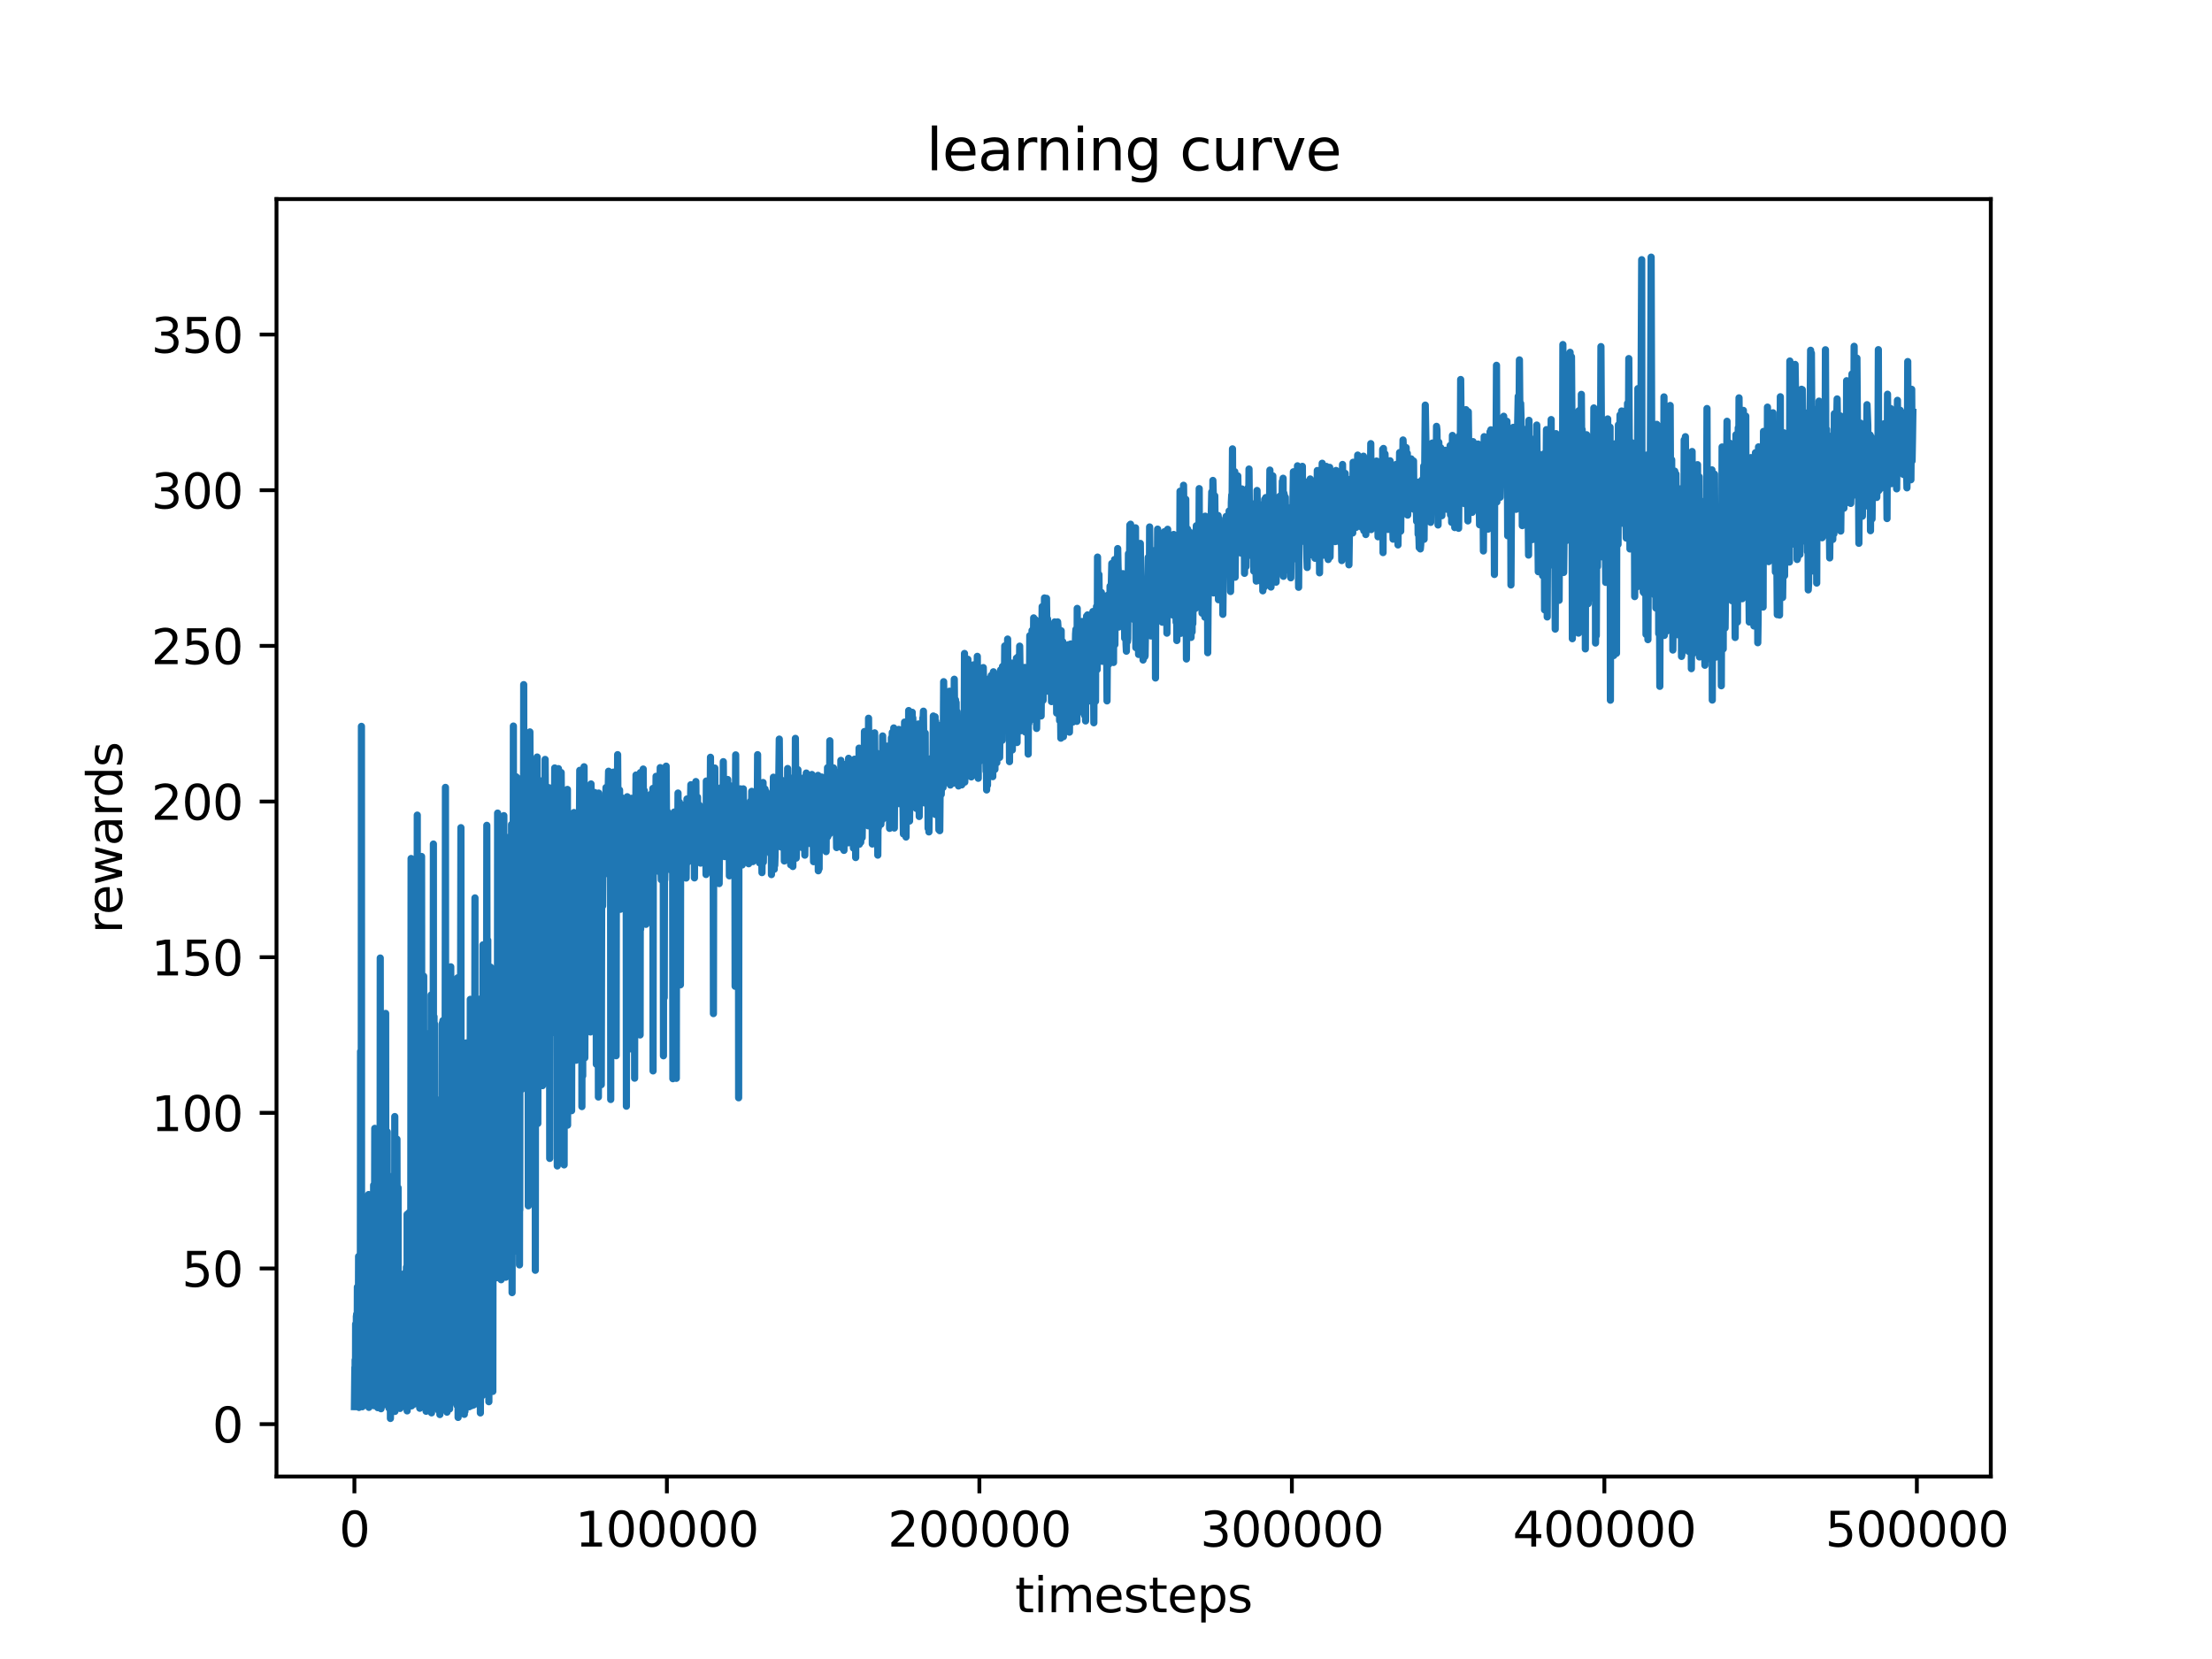 <?xml version="1.0" encoding="utf-8" standalone="no"?>
<!DOCTYPE svg PUBLIC "-//W3C//DTD SVG 1.1//EN"
  "http://www.w3.org/Graphics/SVG/1.1/DTD/svg11.dtd">
<svg xmlns:xlink="http://www.w3.org/1999/xlink" width="460.8pt" height="345.6pt" viewBox="0 0 460.8 345.6" xmlns="http://www.w3.org/2000/svg" version="1.1">
 <defs>
  <style type="text/css">*{stroke-linejoin: round; stroke-linecap: butt}</style>
 </defs>
 <g id="figure_1">
  <g id="patch_1">
   <path d="M 0 345.6 
L 460.8 345.6 
L 460.8 0 
L 0 0 
z
" style="fill: #ffffff"/>
  </g>
  <g id="axes_1">
   <g id="patch_2">
    <path d="M 57.6 307.584 
L 414.72 307.584 
L 414.72 41.472 
L 57.6 41.472 
z
" style="fill: #ffffff"/>
   </g>
   <g id="matplotlib.axis_1">
    <g id="xtick_1">
     <g id="line2d_1">
      <defs>
       <path id="ma02f03bae9" d="M 0 0 
L 0 3.5 
" style="stroke: #000000; stroke-width: 0.8"/>
      </defs>
      <g>
       <use xlink:href="#ma02f03bae9" x="73.828" y="307.584" style="stroke: #000000; stroke-width: 0.8"/>
      </g>
     </g>
     <g id="text_1">
      <!-- 0 -->
      <g transform="translate(70.646 322.182) scale(0.1 -0.1)">
       <defs>
        <path id="DejaVuSans-30" d="M 2034 4250 
Q 1547 4250 1301 3770 
Q 1056 3291 1056 2328 
Q 1056 1369 1301 889 
Q 1547 409 2034 409 
Q 2525 409 2770 889 
Q 3016 1369 3016 2328 
Q 3016 3291 2770 3770 
Q 2525 4250 2034 4250 
z
M 2034 4750 
Q 2819 4750 3233 4129 
Q 3647 3509 3647 2328 
Q 3647 1150 3233 529 
Q 2819 -91 2034 -91 
Q 1250 -91 836 529 
Q 422 1150 422 2328 
Q 422 3509 836 4129 
Q 1250 4750 2034 4750 
z
" transform="scale(0.016)"/>
       </defs>
       <use xlink:href="#DejaVuSans-30"/>
      </g>
     </g>
    </g>
    <g id="xtick_2">
     <g id="line2d_2">
      <g>
       <use xlink:href="#ma02f03bae9" x="138.925" y="307.584" style="stroke: #000000; stroke-width: 0.8"/>
      </g>
     </g>
     <g id="text_2">
      <!-- 100000 -->
      <g transform="translate(119.838 322.182) scale(0.1 -0.1)">
       <defs>
        <path id="DejaVuSans-31" d="M 794 531 
L 1825 531 
L 1825 4091 
L 703 3866 
L 703 4441 
L 1819 4666 
L 2450 4666 
L 2450 531 
L 3481 531 
L 3481 0 
L 794 0 
L 794 531 
z
" transform="scale(0.016)"/>
       </defs>
       <use xlink:href="#DejaVuSans-31"/>
       <use xlink:href="#DejaVuSans-30" x="63.623"/>
       <use xlink:href="#DejaVuSans-30" x="127.246"/>
       <use xlink:href="#DejaVuSans-30" x="190.869"/>
       <use xlink:href="#DejaVuSans-30" x="254.492"/>
       <use xlink:href="#DejaVuSans-30" x="318.115"/>
      </g>
     </g>
    </g>
    <g id="xtick_3">
     <g id="line2d_3">
      <g>
       <use xlink:href="#ma02f03bae9" x="204.023" y="307.584" style="stroke: #000000; stroke-width: 0.8"/>
      </g>
     </g>
     <g id="text_3">
      <!-- 200000 -->
      <g transform="translate(184.936 322.182) scale(0.1 -0.1)">
       <defs>
        <path id="DejaVuSans-32" d="M 1228 531 
L 3431 531 
L 3431 0 
L 469 0 
L 469 531 
Q 828 903 1448 1529 
Q 2069 2156 2228 2338 
Q 2531 2678 2651 2914 
Q 2772 3150 2772 3378 
Q 2772 3750 2511 3984 
Q 2250 4219 1831 4219 
Q 1534 4219 1204 4116 
Q 875 4013 500 3803 
L 500 4441 
Q 881 4594 1212 4672 
Q 1544 4750 1819 4750 
Q 2544 4750 2975 4387 
Q 3406 4025 3406 3419 
Q 3406 3131 3298 2873 
Q 3191 2616 2906 2266 
Q 2828 2175 2409 1742 
Q 1991 1309 1228 531 
z
" transform="scale(0.016)"/>
       </defs>
       <use xlink:href="#DejaVuSans-32"/>
       <use xlink:href="#DejaVuSans-30" x="63.623"/>
       <use xlink:href="#DejaVuSans-30" x="127.246"/>
       <use xlink:href="#DejaVuSans-30" x="190.869"/>
       <use xlink:href="#DejaVuSans-30" x="254.492"/>
       <use xlink:href="#DejaVuSans-30" x="318.115"/>
      </g>
     </g>
    </g>
    <g id="xtick_4">
     <g id="line2d_4">
      <g>
       <use xlink:href="#ma02f03bae9" x="269.121" y="307.584" style="stroke: #000000; stroke-width: 0.8"/>
      </g>
     </g>
     <g id="text_4">
      <!-- 300000 -->
      <g transform="translate(250.033 322.182) scale(0.1 -0.1)">
       <defs>
        <path id="DejaVuSans-33" d="M 2597 2516 
Q 3050 2419 3304 2112 
Q 3559 1806 3559 1356 
Q 3559 666 3084 287 
Q 2609 -91 1734 -91 
Q 1441 -91 1130 -33 
Q 819 25 488 141 
L 488 750 
Q 750 597 1062 519 
Q 1375 441 1716 441 
Q 2309 441 2620 675 
Q 2931 909 2931 1356 
Q 2931 1769 2642 2001 
Q 2353 2234 1838 2234 
L 1294 2234 
L 1294 2753 
L 1863 2753 
Q 2328 2753 2575 2939 
Q 2822 3125 2822 3475 
Q 2822 3834 2567 4026 
Q 2313 4219 1838 4219 
Q 1578 4219 1281 4162 
Q 984 4106 628 3988 
L 628 4550 
Q 988 4650 1302 4700 
Q 1616 4750 1894 4750 
Q 2613 4750 3031 4423 
Q 3450 4097 3450 3541 
Q 3450 3153 3228 2886 
Q 3006 2619 2597 2516 
z
" transform="scale(0.016)"/>
       </defs>
       <use xlink:href="#DejaVuSans-33"/>
       <use xlink:href="#DejaVuSans-30" x="63.623"/>
       <use xlink:href="#DejaVuSans-30" x="127.246"/>
       <use xlink:href="#DejaVuSans-30" x="190.869"/>
       <use xlink:href="#DejaVuSans-30" x="254.492"/>
       <use xlink:href="#DejaVuSans-30" x="318.115"/>
      </g>
     </g>
    </g>
    <g id="xtick_5">
     <g id="line2d_5">
      <g>
       <use xlink:href="#ma02f03bae9" x="334.219" y="307.584" style="stroke: #000000; stroke-width: 0.8"/>
      </g>
     </g>
     <g id="text_5">
      <!-- 400000 -->
      <g transform="translate(315.131 322.182) scale(0.1 -0.1)">
       <defs>
        <path id="DejaVuSans-34" d="M 2419 4116 
L 825 1625 
L 2419 1625 
L 2419 4116 
z
M 2253 4666 
L 3047 4666 
L 3047 1625 
L 3713 1625 
L 3713 1100 
L 3047 1100 
L 3047 0 
L 2419 0 
L 2419 1100 
L 313 1100 
L 313 1709 
L 2253 4666 
z
" transform="scale(0.016)"/>
       </defs>
       <use xlink:href="#DejaVuSans-34"/>
       <use xlink:href="#DejaVuSans-30" x="63.623"/>
       <use xlink:href="#DejaVuSans-30" x="127.246"/>
       <use xlink:href="#DejaVuSans-30" x="190.869"/>
       <use xlink:href="#DejaVuSans-30" x="254.492"/>
       <use xlink:href="#DejaVuSans-30" x="318.115"/>
      </g>
     </g>
    </g>
    <g id="xtick_6">
     <g id="line2d_6">
      <g>
       <use xlink:href="#ma02f03bae9" x="399.317" y="307.584" style="stroke: #000000; stroke-width: 0.8"/>
      </g>
     </g>
     <g id="text_6">
      <!-- 500000 -->
      <g transform="translate(380.229 322.182) scale(0.1 -0.1)">
       <defs>
        <path id="DejaVuSans-35" d="M 691 4666 
L 3169 4666 
L 3169 4134 
L 1269 4134 
L 1269 2991 
Q 1406 3038 1543 3061 
Q 1681 3084 1819 3084 
Q 2600 3084 3056 2656 
Q 3513 2228 3513 1497 
Q 3513 744 3044 326 
Q 2575 -91 1722 -91 
Q 1428 -91 1123 -41 
Q 819 9 494 109 
L 494 744 
Q 775 591 1075 516 
Q 1375 441 1709 441 
Q 2250 441 2565 725 
Q 2881 1009 2881 1497 
Q 2881 1984 2565 2268 
Q 2250 2553 1709 2553 
Q 1456 2553 1204 2497 
Q 953 2441 691 2322 
L 691 4666 
z
" transform="scale(0.016)"/>
       </defs>
       <use xlink:href="#DejaVuSans-35"/>
       <use xlink:href="#DejaVuSans-30" x="63.623"/>
       <use xlink:href="#DejaVuSans-30" x="127.246"/>
       <use xlink:href="#DejaVuSans-30" x="190.869"/>
       <use xlink:href="#DejaVuSans-30" x="254.492"/>
       <use xlink:href="#DejaVuSans-30" x="318.115"/>
      </g>
     </g>
    </g>
    <g id="text_7">
     <!-- timesteps -->
     <g transform="translate(211.444 335.861) scale(0.1 -0.1)">
      <defs>
       <path id="DejaVuSans-74" d="M 1172 4494 
L 1172 3500 
L 2356 3500 
L 2356 3053 
L 1172 3053 
L 1172 1153 
Q 1172 725 1289 603 
Q 1406 481 1766 481 
L 2356 481 
L 2356 0 
L 1766 0 
Q 1100 0 847 248 
Q 594 497 594 1153 
L 594 3053 
L 172 3053 
L 172 3500 
L 594 3500 
L 594 4494 
L 1172 4494 
z
" transform="scale(0.016)"/>
       <path id="DejaVuSans-69" d="M 603 3500 
L 1178 3500 
L 1178 0 
L 603 0 
L 603 3500 
z
M 603 4863 
L 1178 4863 
L 1178 4134 
L 603 4134 
L 603 4863 
z
" transform="scale(0.016)"/>
       <path id="DejaVuSans-6d" d="M 3328 2828 
Q 3544 3216 3844 3400 
Q 4144 3584 4550 3584 
Q 5097 3584 5394 3201 
Q 5691 2819 5691 2113 
L 5691 0 
L 5113 0 
L 5113 2094 
Q 5113 2597 4934 2840 
Q 4756 3084 4391 3084 
Q 3944 3084 3684 2787 
Q 3425 2491 3425 1978 
L 3425 0 
L 2847 0 
L 2847 2094 
Q 2847 2600 2669 2842 
Q 2491 3084 2119 3084 
Q 1678 3084 1418 2786 
Q 1159 2488 1159 1978 
L 1159 0 
L 581 0 
L 581 3500 
L 1159 3500 
L 1159 2956 
Q 1356 3278 1631 3431 
Q 1906 3584 2284 3584 
Q 2666 3584 2933 3390 
Q 3200 3197 3328 2828 
z
" transform="scale(0.016)"/>
       <path id="DejaVuSans-65" d="M 3597 1894 
L 3597 1613 
L 953 1613 
Q 991 1019 1311 708 
Q 1631 397 2203 397 
Q 2534 397 2845 478 
Q 3156 559 3463 722 
L 3463 178 
Q 3153 47 2828 -22 
Q 2503 -91 2169 -91 
Q 1331 -91 842 396 
Q 353 884 353 1716 
Q 353 2575 817 3079 
Q 1281 3584 2069 3584 
Q 2775 3584 3186 3129 
Q 3597 2675 3597 1894 
z
M 3022 2063 
Q 3016 2534 2758 2815 
Q 2500 3097 2075 3097 
Q 1594 3097 1305 2825 
Q 1016 2553 972 2059 
L 3022 2063 
z
" transform="scale(0.016)"/>
       <path id="DejaVuSans-73" d="M 2834 3397 
L 2834 2853 
Q 2591 2978 2328 3040 
Q 2066 3103 1784 3103 
Q 1356 3103 1142 2972 
Q 928 2841 928 2578 
Q 928 2378 1081 2264 
Q 1234 2150 1697 2047 
L 1894 2003 
Q 2506 1872 2764 1633 
Q 3022 1394 3022 966 
Q 3022 478 2636 193 
Q 2250 -91 1575 -91 
Q 1294 -91 989 -36 
Q 684 19 347 128 
L 347 722 
Q 666 556 975 473 
Q 1284 391 1588 391 
Q 1994 391 2212 530 
Q 2431 669 2431 922 
Q 2431 1156 2273 1281 
Q 2116 1406 1581 1522 
L 1381 1569 
Q 847 1681 609 1914 
Q 372 2147 372 2553 
Q 372 3047 722 3315 
Q 1072 3584 1716 3584 
Q 2034 3584 2315 3537 
Q 2597 3491 2834 3397 
z
" transform="scale(0.016)"/>
       <path id="DejaVuSans-70" d="M 1159 525 
L 1159 -1331 
L 581 -1331 
L 581 3500 
L 1159 3500 
L 1159 2969 
Q 1341 3281 1617 3432 
Q 1894 3584 2278 3584 
Q 2916 3584 3314 3078 
Q 3713 2572 3713 1747 
Q 3713 922 3314 415 
Q 2916 -91 2278 -91 
Q 1894 -91 1617 61 
Q 1341 213 1159 525 
z
M 3116 1747 
Q 3116 2381 2855 2742 
Q 2594 3103 2138 3103 
Q 1681 3103 1420 2742 
Q 1159 2381 1159 1747 
Q 1159 1113 1420 752 
Q 1681 391 2138 391 
Q 2594 391 2855 752 
Q 3116 1113 3116 1747 
z
" transform="scale(0.016)"/>
      </defs>
      <use xlink:href="#DejaVuSans-74"/>
      <use xlink:href="#DejaVuSans-69" x="39.209"/>
      <use xlink:href="#DejaVuSans-6d" x="66.992"/>
      <use xlink:href="#DejaVuSans-65" x="164.404"/>
      <use xlink:href="#DejaVuSans-73" x="225.928"/>
      <use xlink:href="#DejaVuSans-74" x="278.027"/>
      <use xlink:href="#DejaVuSans-65" x="317.236"/>
      <use xlink:href="#DejaVuSans-70" x="378.76"/>
      <use xlink:href="#DejaVuSans-73" x="442.236"/>
     </g>
    </g>
   </g>
   <g id="matplotlib.axis_2">
    <g id="ytick_1">
     <g id="line2d_7">
      <defs>
       <path id="mb7238340ef" d="M 0 0 
L -3.5 0 
" style="stroke: #000000; stroke-width: 0.8"/>
      </defs>
      <g>
       <use xlink:href="#mb7238340ef" x="57.6" y="296.677" style="stroke: #000000; stroke-width: 0.8"/>
      </g>
     </g>
     <g id="text_8">
      <!-- 0 -->
      <g transform="translate(44.237 300.476) scale(0.1 -0.1)">
       <use xlink:href="#DejaVuSans-30"/>
      </g>
     </g>
    </g>
    <g id="ytick_2">
     <g id="line2d_8">
      <g>
       <use xlink:href="#mb7238340ef" x="57.6" y="264.251" style="stroke: #000000; stroke-width: 0.8"/>
      </g>
     </g>
     <g id="text_9">
      <!-- 50 -->
      <g transform="translate(37.875 268.05) scale(0.1 -0.1)">
       <use xlink:href="#DejaVuSans-35"/>
       <use xlink:href="#DejaVuSans-30" x="63.623"/>
      </g>
     </g>
    </g>
    <g id="ytick_3">
     <g id="line2d_9">
      <g>
       <use xlink:href="#mb7238340ef" x="57.6" y="231.825" style="stroke: #000000; stroke-width: 0.8"/>
      </g>
     </g>
     <g id="text_10">
      <!-- 100 -->
      <g transform="translate(31.512 235.624) scale(0.1 -0.1)">
       <use xlink:href="#DejaVuSans-31"/>
       <use xlink:href="#DejaVuSans-30" x="63.623"/>
       <use xlink:href="#DejaVuSans-30" x="127.246"/>
      </g>
     </g>
    </g>
    <g id="ytick_4">
     <g id="line2d_10">
      <g>
       <use xlink:href="#mb7238340ef" x="57.6" y="199.399" style="stroke: #000000; stroke-width: 0.8"/>
      </g>
     </g>
     <g id="text_11">
      <!-- 150 -->
      <g transform="translate(31.512 203.198) scale(0.1 -0.1)">
       <use xlink:href="#DejaVuSans-31"/>
       <use xlink:href="#DejaVuSans-35" x="63.623"/>
       <use xlink:href="#DejaVuSans-30" x="127.246"/>
      </g>
     </g>
    </g>
    <g id="ytick_5">
     <g id="line2d_11">
      <g>
       <use xlink:href="#mb7238340ef" x="57.6" y="166.973" style="stroke: #000000; stroke-width: 0.8"/>
      </g>
     </g>
     <g id="text_12">
      <!-- 200 -->
      <g transform="translate(31.512 170.772) scale(0.1 -0.1)">
       <use xlink:href="#DejaVuSans-32"/>
       <use xlink:href="#DejaVuSans-30" x="63.623"/>
       <use xlink:href="#DejaVuSans-30" x="127.246"/>
      </g>
     </g>
    </g>
    <g id="ytick_6">
     <g id="line2d_12">
      <g>
       <use xlink:href="#mb7238340ef" x="57.6" y="134.547" style="stroke: #000000; stroke-width: 0.8"/>
      </g>
     </g>
     <g id="text_13">
      <!-- 250 -->
      <g transform="translate(31.512 138.346) scale(0.1 -0.1)">
       <use xlink:href="#DejaVuSans-32"/>
       <use xlink:href="#DejaVuSans-35" x="63.623"/>
       <use xlink:href="#DejaVuSans-30" x="127.246"/>
      </g>
     </g>
    </g>
    <g id="ytick_7">
     <g id="line2d_13">
      <g>
       <use xlink:href="#mb7238340ef" x="57.6" y="102.121" style="stroke: #000000; stroke-width: 0.8"/>
      </g>
     </g>
     <g id="text_14">
      <!-- 300 -->
      <g transform="translate(31.512 105.92) scale(0.1 -0.1)">
       <use xlink:href="#DejaVuSans-33"/>
       <use xlink:href="#DejaVuSans-30" x="63.623"/>
       <use xlink:href="#DejaVuSans-30" x="127.246"/>
      </g>
     </g>
    </g>
    <g id="ytick_8">
     <g id="line2d_14">
      <g>
       <use xlink:href="#mb7238340ef" x="57.6" y="69.695" style="stroke: #000000; stroke-width: 0.8"/>
      </g>
     </g>
     <g id="text_15">
      <!-- 350 -->
      <g transform="translate(31.512 73.494) scale(0.1 -0.1)">
       <use xlink:href="#DejaVuSans-33"/>
       <use xlink:href="#DejaVuSans-35" x="63.623"/>
       <use xlink:href="#DejaVuSans-30" x="127.246"/>
      </g>
     </g>
    </g>
    <g id="text_16">
     <!-- rewards -->
     <g transform="translate(25.433 194.448) rotate(-90) scale(0.1 -0.1)">
      <defs>
       <path id="DejaVuSans-72" d="M 2631 2963 
Q 2534 3019 2420 3045 
Q 2306 3072 2169 3072 
Q 1681 3072 1420 2755 
Q 1159 2438 1159 1844 
L 1159 0 
L 581 0 
L 581 3500 
L 1159 3500 
L 1159 2956 
Q 1341 3275 1631 3429 
Q 1922 3584 2338 3584 
Q 2397 3584 2469 3576 
Q 2541 3569 2628 3553 
L 2631 2963 
z
" transform="scale(0.016)"/>
       <path id="DejaVuSans-77" d="M 269 3500 
L 844 3500 
L 1563 769 
L 2278 3500 
L 2956 3500 
L 3675 769 
L 4391 3500 
L 4966 3500 
L 4050 0 
L 3372 0 
L 2619 2869 
L 1863 0 
L 1184 0 
L 269 3500 
z
" transform="scale(0.016)"/>
       <path id="DejaVuSans-61" d="M 2194 1759 
Q 1497 1759 1228 1600 
Q 959 1441 959 1056 
Q 959 750 1161 570 
Q 1363 391 1709 391 
Q 2188 391 2477 730 
Q 2766 1069 2766 1631 
L 2766 1759 
L 2194 1759 
z
M 3341 1997 
L 3341 0 
L 2766 0 
L 2766 531 
Q 2569 213 2275 61 
Q 1981 -91 1556 -91 
Q 1019 -91 701 211 
Q 384 513 384 1019 
Q 384 1609 779 1909 
Q 1175 2209 1959 2209 
L 2766 2209 
L 2766 2266 
Q 2766 2663 2505 2880 
Q 2244 3097 1772 3097 
Q 1472 3097 1187 3025 
Q 903 2953 641 2809 
L 641 3341 
Q 956 3463 1253 3523 
Q 1550 3584 1831 3584 
Q 2591 3584 2966 3190 
Q 3341 2797 3341 1997 
z
" transform="scale(0.016)"/>
       <path id="DejaVuSans-64" d="M 2906 2969 
L 2906 4863 
L 3481 4863 
L 3481 0 
L 2906 0 
L 2906 525 
Q 2725 213 2448 61 
Q 2172 -91 1784 -91 
Q 1150 -91 751 415 
Q 353 922 353 1747 
Q 353 2572 751 3078 
Q 1150 3584 1784 3584 
Q 2172 3584 2448 3432 
Q 2725 3281 2906 2969 
z
M 947 1747 
Q 947 1113 1208 752 
Q 1469 391 1925 391 
Q 2381 391 2643 752 
Q 2906 1113 2906 1747 
Q 2906 2381 2643 2742 
Q 2381 3103 1925 3103 
Q 1469 3103 1208 2742 
Q 947 2381 947 1747 
z
" transform="scale(0.016)"/>
      </defs>
      <use xlink:href="#DejaVuSans-72"/>
      <use xlink:href="#DejaVuSans-65" x="38.863"/>
      <use xlink:href="#DejaVuSans-77" x="100.387"/>
      <use xlink:href="#DejaVuSans-61" x="182.174"/>
      <use xlink:href="#DejaVuSans-72" x="243.453"/>
      <use xlink:href="#DejaVuSans-64" x="282.816"/>
      <use xlink:href="#DejaVuSans-73" x="346.293"/>
     </g>
    </g>
   </g>
   <g id="line2d_15">
    <path d="M 73.833 293.028 
L 73.92 284.873 
L 73.957 286.06 
L 73.964 292.579 
L 73.978 283.306 
L 74.062 284.844 
L 74.083 275.816 
L 74.102 291.294 
L 74.169 284.715 
L 74.22 292.08 
L 74.238 274.19 
L 74.271 290.632 
L 74.292 273.77 
L 74.337 292.577 
L 74.38 289.932 
L 74.449 268.111 
L 74.48 275.821 
L 74.488 292.565 
L 74.584 286.692 
L 74.615 289.733 
L 74.7 261.728 
L 74.781 293.195 
L 74.82 290.636 
L 74.853 286.591 
L 74.893 272.63 
L 74.922 292.492 
L 74.95 291.266 
L 74.966 290.549 
L 75.046 291.686 
L 75.111 219.038 
L 75.226 292.048 
L 75.293 151.314 
L 75.322 292.287 
L 75.331 289.99 
L 75.43 268.586 
L 75.361 291.219 
L 75.447 287.31 
L 75.473 293.051 
L 75.492 284.05 
L 75.529 251.468 
L 75.537 292.081 
L 75.598 282.859 
L 75.687 291.432 
L 75.706 275.877 
L 75.802 279.394 
L 75.84 268.864 
L 75.905 292.407 
L 76.023 280.617 
L 76.066 290.896 
L 76.135 287.926 
L 76.219 277.626 
L 76.177 291.116 
L 76.234 286.325 
L 76.241 292.025 
L 76.291 280.012 
L 76.343 285.273 
L 76.363 290.259 
L 76.424 277.567 
L 76.454 286.267 
L 76.556 279.77 
L 76.537 290.72 
L 76.572 283.116 
L 76.59 291.472 
L 76.635 276.797 
L 76.687 287.408 
L 76.717 291.609 
L 76.728 286.732 
L 76.753 287.491 
L 76.784 248.841 
L 76.851 293.179 
L 76.931 265.213 
L 76.971 270.891 
L 77.005 292.549 
L 77.069 289.423 
L 77.095 262.701 
L 77.133 292.408 
L 77.175 284.211 
L 77.193 278.453 
L 77.221 292.111 
L 77.265 288.448 
L 77.28 288.462 
L 77.347 257.081 
L 77.302 291.955 
L 77.38 288.495 
L 77.39 291.32 
L 77.408 275.422 
L 77.455 283.708 
L 77.472 282.139 
L 77.481 288.832 
L 77.504 286.328 
L 77.588 292.337 
L 77.554 282.544 
L 77.612 289.442 
L 77.641 285.313 
L 77.662 288.306 
L 77.669 292.363 
L 77.701 273.017 
L 77.749 286.197 
L 77.832 246.89 
L 77.793 292.697 
L 77.844 288.396 
L 77.895 292.828 
L 77.925 277.755 
L 77.955 291.092 
L 78.07 235.059 
L 78.192 292.299 
L 78.25 277.222 
L 78.276 284.434 
L 78.317 238.821 
L 78.344 289.074 
L 78.403 260.045 
L 78.464 292.42 
L 78.514 291.76 
L 78.558 252.416 
L 78.615 289.923 
L 78.653 271.989 
L 78.683 293.24 
L 78.717 282.859 
L 78.776 290.183 
L 78.807 249.417 
L 78.863 292.206 
L 78.884 290.258 
L 78.904 290.43 
L 79.035 242.109 
L 79.16 292.397 
L 79.214 199.573 
L 79.276 280.535 
L 79.377 293.467 
L 79.483 268.879 
L 79.488 292.219 
L 79.561 263.655 
L 79.61 286.459 
L 79.632 292.827 
L 79.69 281.665 
L 79.703 285.604 
L 79.719 276.476 
L 79.748 290.924 
L 79.8 290.736 
L 79.82 285.578 
L 79.845 281.907 
L 79.891 247.011 
L 79.899 290.61 
L 79.94 256.062 
L 80.053 292.101 
L 80.171 260.141 
L 80.081 292.136 
L 80.199 274.489 
L 80.223 291.636 
L 80.29 285.666 
L 80.34 211.113 
L 80.382 290.555 
L 80.406 290.314 
L 80.421 287.898 
L 80.438 290.438 
L 80.475 253.782 
L 80.546 292.659 
L 80.667 235.775 
L 80.68 291.261 
L 80.785 286.934 
L 80.792 291.336 
L 80.82 259.354 
L 80.893 290.767 
L 80.964 284.745 
L 80.95 292.767 
L 81.01 285.733 
L 81.042 293.352 
L 81.093 289.795 
L 81.125 261.837 
L 81.2 291.921 
L 81.265 292.077 
L 81.324 245.091 
L 81.331 295.488 
L 81.434 285.875 
L 81.525 292.554 
L 81.5 282.389 
L 81.54 288.812 
L 81.571 287.583 
L 81.586 292.379 
L 81.605 275.976 
L 81.698 280.465 
L 81.745 289.89 
L 81.777 248.303 
L 81.791 290.531 
L 81.858 287.044 
L 81.891 262.445 
L 81.931 291.551 
L 82.019 265.165 
L 82.027 292.333 
L 82.049 266.45 
L 82.059 289.641 
L 82.107 255.411 
L 82.165 281.394 
L 82.183 290.009 
L 82.195 289.395 
L 82.239 232.598 
L 82.273 294.024 
L 82.303 271.378 
L 82.312 288.875 
L 82.374 240.988 
L 82.397 280.031 
L 82.445 291.438 
L 82.495 259.331 
L 82.515 290.846 
L 82.593 247.986 
L 82.609 288.985 
L 82.62 291.484 
L 82.637 288.84 
L 82.646 289.632 
L 82.693 237.302 
L 82.761 267.141 
L 82.792 289.794 
L 82.826 261.378 
L 82.871 284.347 
L 82.928 247.423 
L 82.957 292.309 
L 82.976 286.339 
L 83.001 289.294 
L 83.022 270.418 
L 83.086 291.536 
L 83.113 285.542 
L 83.135 290.711 
L 83.174 267.765 
L 83.202 276.977 
L 83.22 277.935 
L 83.342 293.401 
L 83.324 276.553 
L 83.347 292.112 
L 83.368 287.71 
L 83.377 291.221 
L 83.436 277.424 
L 83.449 292.617 
L 83.489 278.069 
L 83.518 292.326 
L 83.599 287.827 
L 83.642 265.449 
L 83.661 291.054 
L 83.704 274.535 
L 83.715 292.376 
L 83.802 271.495 
L 83.812 290.899 
L 83.957 267.355 
L 83.974 274.151 
L 84.049 292.316 
L 84.127 290.837 
L 84.172 292.648 
L 84.276 276.848 
L 84.289 291.779 
L 84.345 271.084 
L 84.387 290.469 
L 84.451 275.811 
L 84.466 292.12 
L 84.492 283.571 
L 84.592 291.553 
L 84.538 264.976 
L 84.614 290.101 
L 84.631 292.068 
L 84.642 288.521 
L 84.672 263.965 
L 84.709 289.592 
L 84.747 285.006 
L 84.815 293.911 
L 84.81 252.969 
L 84.849 276.691 
L 84.867 274.986 
L 84.916 291.084 
L 84.983 290.706 
L 85.064 275.515 
L 85.039 292.1 
L 85.08 282.263 
L 85.096 289.619 
L 85.142 287.618 
L 85.175 252.645 
L 85.218 293.037 
L 85.238 282.072 
L 85.268 280.273 
L 85.281 281.558 
L 85.299 291.526 
L 85.403 289.536 
L 85.519 284.818 
L 85.535 278.537 
L 85.545 290.413 
L 85.64 178.845 
L 85.653 289.945 
L 85.674 273.194 
L 85.72 290.404 
L 85.758 290.058 
L 85.765 292.862 
L 85.83 284.407 
L 85.858 290.885 
L 85.903 225.703 
L 85.919 290.933 
L 85.972 267.89 
L 86.08 266.253 
L 86.097 292.021 
L 86.151 249.743 
L 86.207 283.385 
L 86.268 292.511 
L 86.277 288.522 
L 86.333 210.168 
L 86.378 280.736 
L 86.465 249.723 
L 86.429 288.626 
L 86.509 261.879 
L 86.594 292.039 
L 86.602 289.242 
L 86.628 251.959 
L 86.654 291.417 
L 86.71 290.17 
L 86.718 291.81 
L 86.728 289.287 
L 86.752 255.381 
L 86.787 292.347 
L 86.844 281.235 
L 86.927 169.801 
L 86.938 286.65 
L 86.982 290.497 
L 86.992 289.381 
L 87.017 256.627 
L 87.109 269.122 
L 87.126 291.244 
L 87.22 287.199 
L 87.257 238.305 
L 87.305 291.164 
L 87.32 289.884 
L 87.382 265.797 
L 87.432 281.692 
L 87.446 293.362 
L 87.486 248.67 
L 87.494 292.503 
L 87.559 197.438 
L 87.615 236.03 
L 87.655 233.369 
L 87.757 291.578 
L 87.82 178.418 
L 87.881 248.867 
L 87.983 290.288 
L 87.961 244.644 
L 88.022 285.987 
L 88.074 292.863 
L 88.163 255.792 
L 88.174 287.138 
L 88.204 282.925 
L 88.262 203.351 
L 88.3 289.512 
L 88.418 243.482 
L 88.377 290.169 
L 88.451 244.665 
L 88.578 291.517 
L 88.646 222.252 
L 88.747 260.061 
L 88.766 293.996 
L 88.833 241.548 
L 88.873 240.751 
L 88.911 234.404 
L 88.92 289.714 
L 89.011 254.869 
L 89.043 247.5 
L 89.081 256.971 
L 89.15 215.335 
L 89.201 291.02 
L 89.269 292.764 
L 89.357 259.156 
L 89.388 243.024 
L 89.407 282.679 
L 89.424 289.057 
L 89.448 264.896 
L 89.485 287.326 
L 89.551 290.97 
L 89.631 254.102 
L 89.713 289.601 
L 89.7 245.002 
L 89.756 288.728 
L 89.805 207.274 
L 89.852 287.135 
L 89.921 258.997 
L 89.896 294.323 
L 89.972 268.645 
L 89.985 293.165 
L 90.01 255.882 
L 90.076 286.945 
L 90.162 260.481 
L 90.138 287.587 
L 90.178 285.674 
L 90.286 175.828 
L 90.301 292.017 
L 90.368 244.815 
L 90.417 211.794 
L 90.442 278.445 
L 90.528 259.629 
L 90.577 213.365 
L 90.6 283.339 
L 90.625 284.399 
L 90.653 248.654 
L 90.667 289.614 
L 90.75 266.066 
L 90.766 290.399 
L 90.832 229.689 
L 90.981 278.696 
L 91.067 281.611 
L 91.118 229.129 
L 91.131 291.688 
L 91.224 249.798 
L 91.282 292.19 
L 91.317 237.543 
L 91.371 293.838 
L 91.386 280.185 
L 91.443 292.712 
L 91.468 256.834 
L 91.561 267.854 
L 91.581 264.164 
L 91.633 294.678 
L 91.666 248.953 
L 91.731 245.423 
L 91.765 292.563 
L 91.847 292.119 
L 91.989 242.3 
L 92.002 288.28 
L 92.078 237.9 
L 92.11 241.178 
L 92.16 213.098 
L 92.19 256.853 
L 92.227 266.398 
L 92.274 212.602 
L 92.349 242.098 
L 92.436 293.351 
L 92.472 277.802 
L 92.6 225.834 
L 92.641 226.387 
L 92.674 286.834 
L 92.705 245.307 
L 92.794 164.027 
L 92.882 290.549 
L 92.91 253.08 
L 92.967 288.139 
L 92.998 250.089 
L 93.046 213.681 
L 93.115 294.178 
L 93.158 281.616 
L 93.257 292.539 
L 93.285 260.138 
L 93.369 258.075 
L 93.419 213.747 
L 93.448 250.128 
L 93.471 292.159 
L 93.504 239.83 
L 93.538 240.953 
L 93.66 293.518 
L 93.6 240.125 
L 93.709 278.875 
L 93.779 224.211 
L 93.815 283.822 
L 93.846 244.922 
L 93.902 201.403 
L 93.928 257.534 
L 93.945 289.422 
L 93.991 254.106 
L 94.012 262.051 
L 94.053 243.743 
L 94.089 264.715 
L 94.211 242.767 
L 94.251 251.69 
L 94.327 261.443 
L 94.305 237.707 
L 94.348 260.498 
L 94.396 212.505 
L 94.415 285.183 
L 94.439 256.271 
L 94.472 289.604 
L 94.508 238.817 
L 94.551 266.641 
L 94.628 260.399 
L 94.665 280.942 
L 94.696 243.48 
L 94.777 213.921 
L 94.797 292.144 
L 94.876 252.541 
L 95.008 206.822 
L 95.206 292.769 
L 95.226 287.44 
L 95.335 203.696 
L 95.408 224.688 
L 95.433 295.278 
L 95.489 264.234 
L 95.531 237.515 
L 95.544 291.348 
L 95.583 265.273 
L 95.627 267.561 
L 95.666 224.637 
L 95.728 267.587 
L 95.928 219.068 
L 96.017 172.419 
L 96.052 287.31 
L 96.12 255.814 
L 96.166 230.98 
L 96.185 263.49 
L 96.224 293.233 
L 96.277 256.016 
L 96.301 258.139 
L 96.328 249.821 
L 96.359 282.637 
L 96.422 248.657 
L 96.448 252.284 
L 96.516 263.641 
L 96.554 227.627 
L 96.692 279.525 
L 96.728 294.634 
L 96.844 239.377 
L 96.862 294.007 
L 96.904 246.045 
L 97.019 240.772 
L 97.083 217.265 
L 97.153 279.872 
L 97.201 258.075 
L 97.25 265.664 
L 97.353 225.556 
L 97.439 284.699 
L 97.464 256.091 
L 97.515 221.63 
L 97.558 246.226 
L 97.599 247.123 
L 97.647 223.516 
L 97.694 237.881 
L 97.761 293.047 
L 97.809 270.031 
L 97.882 276.769 
L 97.975 208.18 
L 97.987 292.021 
L 98.045 264.778 
L 98.213 212.756 
L 98.258 292.819 
L 98.331 263.56 
L 98.374 215.746 
L 98.424 247.248 
L 98.545 272.003 
L 98.566 262.094 
L 98.597 252.947 
L 98.615 265.498 
L 98.636 292.696 
L 98.658 260.808 
L 98.711 222.48 
L 98.752 252.09 
L 98.808 250.176 
L 98.827 263.834 
L 98.852 254.806 
L 98.946 187.048 
L 98.96 285.15 
L 99.054 261.824 
L 99.137 257.878 
L 99.158 292.445 
L 99.271 238.322 
L 99.436 268.237 
L 99.539 210.95 
L 99.712 270.507 
L 99.742 252.927 
L 99.783 259.763 
L 99.805 288.051 
L 99.865 260.116 
L 99.916 274.183 
L 100.055 208.102 
L 100.072 294.336 
L 100.156 244.416 
L 100.179 258.913 
L 100.228 213.103 
L 100.25 258.933 
L 100.278 256.865 
L 100.322 266.289 
L 100.444 222.568 
L 100.466 290.725 
L 100.562 266.508 
L 100.61 196.826 
L 100.658 267.102 
L 100.785 240.703 
L 100.824 272.211 
L 100.876 256.444 
L 101.001 217.304 
L 101.072 265.924 
L 101.101 243.505 
L 101.135 242.012 
L 101.203 262.665 
L 101.273 260.305 
L 101.414 171.931 
L 101.525 260.104 
L 101.613 195.868 
L 101.638 258.668 
L 101.721 258.192 
L 101.75 245.903 
L 101.802 248.899 
L 101.843 292 
L 101.895 242.126 
L 101.941 217.342 
L 101.969 257.884 
L 102.063 258.471 
L 102.124 217.742 
L 102.219 266.354 
L 102.201 201.468 
L 102.243 256.089 
L 102.336 264.806 
L 102.293 247.431 
L 102.359 258.623 
L 102.398 222.319 
L 102.421 259.292 
L 102.461 235.398 
L 102.661 289.857 
L 102.739 234.336 
L 102.775 248.508 
L 102.89 266.344 
L 102.849 246.829 
L 102.911 260.52 
L 102.969 240.061 
L 102.987 265.075 
L 103.009 259.733 
L 103.032 257.016 
L 103.084 260.286 
L 103.122 265.804 
L 103.159 230.059 
L 103.245 244.231 
L 103.265 264.189 
L 103.303 237.922 
L 103.331 246.386 
L 103.363 240.84 
L 103.403 266.186 
L 103.45 247.78 
L 103.511 250.267 
L 103.556 233.52 
L 103.578 260.606 
L 103.608 256.752 
L 103.665 169.381 
L 103.725 247.266 
L 103.776 186.834 
L 103.805 246.976 
L 103.861 256.874 
L 103.918 254.321 
L 103.967 212.767 
L 104.028 247.715 
L 104.048 263.783 
L 104.104 238.157 
L 104.157 184.05 
L 104.185 250.841 
L 104.204 264.151 
L 104.251 204.763 
L 104.304 245.932 
L 104.35 243.521 
L 104.392 266.592 
L 104.442 205.842 
L 104.497 244.393 
L 104.516 264.712 
L 104.546 242.602 
L 104.585 264.113 
L 104.639 193.543 
L 104.683 262.357 
L 104.809 214.1 
L 104.903 261.481 
L 104.963 169.911 
L 105.018 255.506 
L 105.036 265.942 
L 105.084 249.453 
L 105.155 228.095 
L 105.176 260.411 
L 105.248 212.346 
L 105.35 266.072 
L 105.474 211.546 
L 105.525 261.213 
L 105.568 212.702 
L 105.676 174.462 
L 105.751 260.837 
L 105.796 212.761 
L 105.822 252.768 
L 105.925 242.862 
L 105.973 205.386 
L 106.001 249.612 
L 106.024 260.097 
L 106.051 247.649 
L 106.087 231.602 
L 106.111 254.518 
L 106.13 264.706 
L 106.177 199.743 
L 106.272 220.593 
L 106.293 261.076 
L 106.389 257.999 
L 106.48 225.111 
L 106.514 236.764 
L 106.571 171.751 
L 106.6 244.902 
L 106.661 230.81 
L 106.677 269.279 
L 106.822 187.669 
L 106.864 217.986 
L 106.947 151.248 
L 106.992 260.803 
L 107.059 254.894 
L 107.119 173.053 
L 107.214 181.069 
L 107.251 230.307 
L 107.313 163.171 
L 107.369 175.264 
L 107.425 174.652 
L 107.48 249.988 
L 107.546 161.828 
L 107.647 174.054 
L 107.805 255.54 
L 108.008 177.213 
L 108.033 253.473 
L 108.072 225.207 
L 108.128 174.811 
L 108.155 249.619 
L 108.199 219.405 
L 108.219 263.502 
L 108.255 232.692 
L 108.281 252.074 
L 108.344 162.26 
L 108.391 205.842 
L 108.435 213.683 
L 108.609 162.51 
L 108.663 177.804 
L 108.702 226.926 
L 108.757 182.038 
L 108.804 210.657 
L 108.862 183.499 
L 108.92 175.351 
L 109.021 200.772 
L 109.098 142.619 
L 109.144 202.046 
L 109.204 173.683 
L 109.264 177.52 
L 109.411 214.995 
L 109.534 154.073 
L 109.637 192.963 
L 109.698 170.149 
L 109.739 217.941 
L 109.801 163.094 
L 109.858 170.454 
L 109.919 164.546 
L 109.978 166.705 
L 110.056 251.201 
L 110.122 160.771 
L 110.168 203.225 
L 110.206 229.234 
L 110.386 152.471 
L 110.511 179.454 
L 110.571 170.613 
L 110.631 164.618 
L 110.669 227.883 
L 110.731 173.234 
L 110.851 164.507 
L 111.086 175.27 
L 111.143 173.116 
L 111.201 180.741 
L 111.257 180.501 
L 111.44 163.373 
L 111.498 166.225 
L 111.517 264.621 
L 111.578 175.254 
L 111.706 163.306 
L 111.826 180.881 
L 111.895 157.703 
L 112.036 234.038 
L 112.158 173.876 
L 112.224 162.478 
L 112.282 177.743 
L 112.34 174.518 
L 112.408 170.355 
L 112.457 201.426 
L 112.515 175.911 
L 112.567 188.881 
L 112.625 179.879 
L 112.688 171.156 
L 112.744 172.424 
L 112.865 175.474 
L 112.922 179.445 
L 112.981 177.529 
L 113.02 226.16 
L 113.08 174.446 
L 113.143 168.239 
L 113.326 177.644 
L 113.386 163.293 
L 113.496 194.192 
L 113.56 158.199 
L 113.621 166.606 
L 113.669 211.111 
L 113.732 172.21 
L 113.905 184.821 
L 113.964 171.605 
L 114.014 205.037 
L 114.07 179.755 
L 114.127 181.404 
L 114.19 164.04 
L 114.253 164.674 
L 114.313 164.186 
L 114.367 186.037 
L 114.425 182.255 
L 114.482 179.041 
L 114.516 241.318 
L 114.577 177.611 
L 114.631 187.883 
L 114.687 176.273 
L 114.731 215.359 
L 114.791 179.057 
L 114.848 179.548 
L 114.904 174.677 
L 114.952 210.253 
L 115.076 171.111 
L 115.202 163.999 
L 115.261 180.926 
L 115.319 169.92 
L 115.38 172.416 
L 115.437 182.461 
L 115.493 176.268 
L 115.555 159.977 
L 115.616 172.311 
L 115.67 185.688 
L 115.727 175.259 
L 115.784 175.121 
L 115.958 167.454 
L 116.018 168.348 
L 116.094 242.885 
L 116.155 171.284 
L 116.215 178.405 
L 116.269 180.823 
L 116.337 160.119 
L 116.39 193.813 
L 116.446 189.107 
L 116.502 181.806 
L 116.549 204.402 
L 116.607 180.543 
L 116.677 163.345 
L 116.779 216.037 
L 116.901 160.929 
L 117.078 180.631 
L 117.14 171.498 
L 117.199 172.53 
L 117.256 172.504 
L 117.31 182.09 
L 117.369 175.826 
L 117.429 169.371 
L 117.487 169.378 
L 117.52 242.665 
L 117.578 183.442 
L 117.638 173.486 
L 117.692 182.296 
L 117.781 218.135 
L 117.899 170.574 
L 117.954 180.265 
L 118.014 174.43 
L 118.134 181.064 
L 118.203 164.452 
L 118.24 234.388 
L 118.295 185.347 
L 118.352 170.736 
L 118.408 178.325 
L 118.505 210.923 
L 118.566 173.466 
L 118.616 201.436 
L 118.66 213.646 
L 118.717 187.156 
L 118.76 215.535 
L 118.813 198.102 
L 118.853 227.074 
L 118.94 224.909 
L 118.981 223.152 
L 119.039 171.14 
L 119.077 231.379 
L 119.184 173.445 
L 119.299 176.868 
L 119.353 181.285 
L 119.401 201.957 
L 119.457 179.218 
L 119.509 186.125 
L 119.572 169.266 
L 119.615 216.828 
L 119.673 180.945 
L 119.732 181.238 
L 119.795 169.543 
L 119.85 179.107 
L 119.999 220.869 
L 120.11 181.974 
L 120.253 208.478 
L 120.314 170.717 
L 120.37 179.738 
L 120.426 183.711 
L 120.546 174.699 
L 120.594 203.889 
L 120.65 180.519 
L 120.777 160.469 
L 120.951 176.362 
L 121.015 172.259 
L 121.072 178.955 
L 121.13 170.579 
L 121.185 183.541 
L 121.223 230.523 
L 121.288 172.142 
L 121.35 176.038 
L 121.39 224.113 
L 121.449 177.271 
L 121.504 179.225 
L 121.552 205.287 
L 121.608 178.005 
L 121.672 159.732 
L 121.829 220.359 
L 121.876 205.449 
L 121.924 205.334 
L 122.103 174.412 
L 122.168 170.737 
L 122.317 210.821 
L 122.377 173.309 
L 122.432 180.373 
L 122.487 182.253 
L 122.549 168.343 
L 122.599 199.638 
L 122.655 188.607 
L 122.831 171.485 
L 122.958 166.447 
L 123.001 214.978 
L 123.063 175.454 
L 123.123 163.309 
L 123.353 196.73 
L 123.413 165.585 
L 123.472 175.309 
L 123.599 168.069 
L 123.655 176.655 
L 123.716 170.334 
L 123.772 175.596 
L 123.896 165.095 
L 124.07 177.248 
L 124.129 169.763 
L 124.185 175.959 
L 124.226 221.706 
L 124.285 173.498 
L 124.345 178.114 
L 124.404 173.445 
L 124.459 177.346 
L 124.505 208.867 
L 124.563 175.138 
L 124.617 188.784 
L 124.657 228.529 
L 124.718 165.213 
L 124.776 179.334 
L 124.894 168.608 
L 124.951 175.008 
L 125.011 172.268 
L 125.069 173.28 
L 125.13 168.164 
L 125.256 225.967 
L 125.375 169.443 
L 125.547 188.706 
L 125.606 181.464 
L 125.72 169.58 
L 125.778 171.689 
L 125.895 170.061 
L 126.069 178.109 
L 126.242 164.061 
L 126.304 167.466 
L 126.361 171.512 
L 126.421 167.023 
L 126.475 180.198 
L 126.535 169.813 
L 126.595 164.913 
L 126.657 166.477 
L 126.779 160.662 
L 126.835 182.127 
L 126.894 170.644 
L 126.953 167.406 
L 127.066 178.438 
L 127.126 176.48 
L 127.187 163.651 
L 127.225 229.046 
L 127.285 167.848 
L 127.44 214.592 
L 127.551 167.102 
L 127.604 193.044 
L 127.664 165.933 
L 127.722 172.608 
L 127.786 160.85 
L 127.852 167.737 
L 127.963 181.044 
L 128.02 174.973 
L 128.077 175.724 
L 128.135 170.832 
L 128.191 182.715 
L 128.251 164.817 
L 128.31 178.119 
L 128.352 219.927 
L 128.411 173.119 
L 128.476 161.934 
L 128.536 167.922 
L 128.597 178.449 
L 128.665 157.205 
L 128.779 174.608 
L 128.841 171.83 
L 128.898 172.42 
L 128.955 182.472 
L 129.012 177.709 
L 129.071 164.578 
L 129.129 171.369 
L 129.186 173.561 
L 129.237 189.418 
L 129.294 175.99 
L 129.352 168.795 
L 129.411 175.275 
L 129.466 176.137 
L 129.525 166.193 
L 129.581 179.823 
L 129.639 174.265 
L 129.815 177.934 
L 129.935 167.046 
L 130.101 181.396 
L 130.277 167.361 
L 130.338 173.217 
L 130.396 174.554 
L 130.452 181.652 
L 130.49 230.439 
L 130.547 181.473 
L 130.667 165.973 
L 130.722 181.981 
L 130.781 171.244 
L 130.844 170.702 
L 130.903 172.191 
L 130.968 169.199 
L 131.025 177.154 
L 131.084 170.503 
L 131.258 175.656 
L 131.315 177.675 
L 131.372 174.903 
L 131.414 218.502 
L 131.47 175.287 
L 131.589 166.3 
L 131.645 176.258 
L 131.705 170.753 
L 131.819 174.898 
L 131.876 174.507 
L 131.934 169.374 
L 132.047 177.041 
L 132.106 166.737 
L 132.163 172.605 
L 132.203 224.608 
L 132.259 176.872 
L 132.317 169.554 
L 132.376 179.623 
L 132.496 161.45 
L 132.552 176.12 
L 132.61 174.236 
L 132.668 174.154 
L 132.723 182.579 
L 132.839 167.292 
L 132.896 176.677 
L 132.955 172.658 
L 133.016 170.247 
L 133.072 180.469 
L 133.13 167.921 
L 133.191 169.026 
L 133.306 174.23 
L 133.349 215.6 
L 133.41 160.938 
L 133.46 193.587 
L 133.578 164.332 
L 133.637 164.548 
L 133.695 171.422 
L 133.757 170.703 
L 133.815 170.863 
L 133.87 181.651 
L 133.928 172.046 
L 133.993 160.205 
L 134.103 182.708 
L 134.16 179.787 
L 134.223 164.695 
L 134.283 168.98 
L 134.397 177.111 
L 134.456 167.258 
L 134.514 170.763 
L 134.568 192.556 
L 134.623 178.15 
L 134.682 167.3 
L 134.738 176.681 
L 134.851 173.166 
L 134.906 177.501 
L 134.964 176.299 
L 135.021 175.144 
L 135.133 181.574 
L 135.192 167.52 
L 135.253 169.631 
L 135.31 170.264 
L 135.366 177.907 
L 135.425 175.671 
L 135.6 165.445 
L 135.717 173.572 
L 135.776 165.794 
L 135.888 175.864 
L 135.946 174.31 
L 136.006 164.243 
L 136.046 223.094 
L 136.103 171.341 
L 136.329 179.98 
L 136.385 180.066 
L 136.441 173.603 
L 136.498 176.098 
L 136.553 177.02 
L 136.673 161.721 
L 136.786 179.368 
L 136.844 167.191 
L 136.902 173.615 
L 136.957 177.227 
L 137.014 171.762 
L 137.074 173.066 
L 137.243 181.533 
L 137.303 166.094 
L 137.36 173.672 
L 137.418 173.629 
L 137.539 159.907 
L 137.705 180.68 
L 137.761 183.275 
L 137.942 162.427 
L 137.997 180.652 
L 138.055 169.583 
L 138.168 176.832 
L 138.209 219.943 
L 138.27 166.419 
L 138.326 176.59 
L 138.372 207.811 
L 138.427 178.284 
L 138.481 183.302 
L 138.595 175.52 
L 138.651 176.983 
L 138.707 177.264 
L 138.77 159.604 
L 138.832 168.066 
L 138.946 179.445 
L 139.005 169.028 
L 139.06 177.291 
L 139.29 170.03 
L 139.401 178.618 
L 139.513 176.773 
L 139.569 173.549 
L 139.624 176.651 
L 139.68 177.768 
L 139.736 181.227 
L 139.852 169.991 
L 140.02 179.967 
L 140.078 177.066 
L 140.132 181.379 
L 140.171 224.715 
L 140.229 170.084 
L 140.285 172.753 
L 140.345 169.686 
L 140.402 181.262 
L 140.459 169.158 
L 140.516 180.396 
L 140.632 173.06 
L 140.686 178.394 
L 140.741 176.82 
L 140.796 176.683 
L 140.85 181.043 
L 140.89 224.639 
L 140.949 169.216 
L 141.005 174.084 
L 141.069 169.668 
L 141.126 172.205 
L 141.183 175.255 
L 141.243 165.205 
L 141.299 178.533 
L 141.354 175.969 
L 141.409 176.278 
L 141.525 167.099 
L 141.579 182.135 
L 141.637 177.021 
L 141.695 168.496 
L 141.742 205.158 
L 141.799 172.593 
L 141.858 171.861 
L 141.969 178.348 
L 142.142 169.087 
L 142.251 179.372 
L 142.366 171.609 
L 142.423 176.59 
L 142.482 167.721 
L 142.538 174.483 
L 142.596 170.483 
L 142.708 181.521 
L 142.763 177.919 
L 142.821 169.251 
L 142.876 177.523 
L 142.933 182.913 
L 143.106 166.44 
L 143.222 173.871 
L 143.28 179.599 
L 143.451 169.895 
L 143.567 172.544 
L 143.624 171.789 
L 143.68 177.972 
L 143.739 166.265 
L 143.797 169.52 
L 143.918 163.471 
L 144.033 176.864 
L 144.151 169.447 
L 144.208 170.446 
L 144.378 176.88 
L 144.434 176.48 
L 144.492 170.037 
L 144.548 179.168 
L 144.611 164.903 
L 144.667 182.88 
L 144.724 174.096 
L 144.899 171.246 
L 144.961 162.811 
L 145.076 178.687 
L 145.134 168.965 
L 145.194 177.007 
L 145.25 174.562 
L 145.309 166.067 
L 145.365 176.223 
L 145.425 173.861 
L 145.539 174.777 
L 145.658 167.694 
L 145.83 175.108 
L 145.888 169.983 
L 145.942 179.806 
L 145.997 177.644 
L 146.053 172.783 
L 146.108 179.596 
L 146.164 178.03 
L 146.222 169.894 
L 146.278 173.493 
L 146.337 171.858 
L 146.395 172.572 
L 146.45 177.734 
L 146.506 176.752 
L 146.566 176.62 
L 146.681 169.804 
L 146.738 172.721 
L 146.796 170.742 
L 146.853 171.664 
L 146.968 178.124 
L 147.026 175.296 
L 147.081 182.178 
L 147.142 162.703 
L 147.197 178.732 
L 147.254 177.835 
L 147.309 179.09 
L 147.541 164.446 
L 147.598 170.461 
L 147.659 163.939 
L 147.714 179.211 
L 147.771 175.726 
L 147.826 175.015 
L 147.944 168.075 
L 148.006 157.755 
L 148.062 178.997 
L 148.121 168.733 
L 148.18 167.924 
L 148.29 181.821 
L 148.346 177.433 
L 148.46 172.293 
L 148.517 176.553 
L 148.573 175.662 
L 148.618 211.153 
L 148.678 171.223 
L 148.734 176.493 
L 148.791 174.917 
L 148.848 173.144 
L 148.909 159.995 
L 148.966 171.486 
L 149.023 171.636 
L 149.081 169.632 
L 149.193 181.259 
L 149.25 175.87 
L 149.306 175.464 
L 149.361 176.465 
L 149.417 174.357 
L 149.475 166.951 
L 149.533 176.669 
L 149.59 170.205 
L 149.815 184.069 
L 149.93 170.022 
L 149.985 178.676 
L 150.043 170.46 
L 150.099 178.565 
L 150.156 172.862 
L 150.216 164.068 
L 150.328 175.68 
L 150.446 166.523 
L 150.557 178.34 
L 150.678 158.667 
L 150.793 174.195 
L 150.85 169.834 
L 150.907 173.277 
L 150.962 178.447 
L 151.018 175.423 
L 151.076 168.995 
L 151.132 176.553 
L 151.188 173.928 
L 151.302 176.147 
L 151.421 168.184 
L 151.533 177.871 
L 151.595 162.383 
L 151.653 174.715 
L 151.71 177.046 
L 151.768 166.298 
L 151.826 172.384 
L 151.885 171.53 
L 151.94 182.451 
L 151.996 177.338 
L 152.171 163.707 
L 152.345 179.182 
L 152.52 169.695 
L 152.58 166.904 
L 152.694 180.497 
L 152.753 169.93 
L 152.808 176.437 
L 152.921 173.317 
L 152.976 179.91 
L 153.035 168.084 
L 153.092 171.527 
L 153.138 205.459 
L 153.196 170.022 
L 153.258 157.252 
L 153.314 181.031 
L 153.372 172.331 
L 153.43 171.034 
L 153.49 172.272 
L 153.546 176.205 
L 153.604 169.212 
L 153.664 172.522 
L 153.719 180.611 
L 153.777 172.977 
L 153.834 171.841 
L 153.872 228.689 
L 153.93 168.973 
L 153.986 174.475 
L 154.043 171.29 
L 154.102 165.287 
L 154.159 171.923 
L 154.219 164.331 
L 154.275 178.105 
L 154.333 169.327 
L 154.447 173.365 
L 154.613 180.191 
L 154.846 164.336 
L 155.014 178.251 
L 155.072 177.926 
L 155.241 171.849 
L 155.352 178.723 
L 155.573 175.647 
L 155.628 179.162 
L 155.685 175.683 
L 155.741 174.464 
L 155.799 169.021 
L 155.853 178.368 
L 155.913 169.089 
L 155.969 179.932 
L 156.025 175.649 
L 156.196 169.573 
L 156.252 173.821 
L 156.369 166.875 
L 156.424 175.876 
L 156.484 173.564 
L 156.54 173.822 
L 156.6 164.853 
L 156.66 165.445 
L 156.778 166.518 
L 156.834 179.487 
L 156.894 169.676 
L 156.952 168.878 
L 157.011 169.624 
L 157.124 177.349 
L 157.184 166.167 
L 157.299 178.558 
L 157.358 168.867 
L 157.414 172.949 
L 157.473 168.802 
L 157.53 173.381 
L 157.588 166.546 
L 157.643 178.496 
L 157.702 167.935 
L 157.76 167.504 
L 157.823 157.208 
L 157.879 177.54 
L 157.935 174.993 
L 157.992 172.97 
L 158.051 165.884 
L 158.107 176.02 
L 158.166 165.505 
L 158.221 179.753 
L 158.279 171.284 
L 158.392 176.205 
L 158.449 175.463 
L 158.507 172.925 
L 158.619 178.075 
L 158.674 176.23 
L 158.731 181.785 
L 158.787 176.685 
L 158.842 178.248 
L 158.96 163.01 
L 159.019 179.602 
L 159.076 176.166 
L 159.194 164.648 
L 159.307 176.323 
L 159.369 164.367 
L 159.43 165.741 
L 159.488 174.981 
L 159.547 167.257 
L 159.608 164.946 
L 159.669 165.184 
L 159.728 166.148 
L 159.845 175.956 
L 159.963 173.563 
L 160.021 171.765 
L 160.078 173.44 
L 160.137 170.646 
L 160.195 171.849 
L 160.365 177.293 
L 160.425 166.72 
L 160.482 174.627 
L 160.538 177.931 
L 160.654 168.018 
L 160.708 182.196 
L 160.766 171.157 
L 160.823 171.919 
L 160.88 170.599 
L 160.939 166.169 
L 160.999 167.383 
L 161.057 167.911 
L 161.118 161.906 
L 161.287 181.091 
L 161.342 174.543 
L 161.396 180.264 
L 161.453 178.472 
L 161.574 166.161 
L 161.63 174.557 
L 161.687 172.984 
L 161.743 173.435 
L 161.918 166.556 
L 161.975 170.249 
L 162.032 176.378 
L 162.091 164.891 
L 162.15 169.965 
L 162.338 153.969 
L 162.514 175.69 
L 162.573 175.492 
L 162.692 162.397 
L 162.749 176.456 
L 162.807 169.303 
L 162.922 176.153 
L 163.097 165.347 
L 163.212 171.7 
L 163.331 163.21 
L 163.389 179.357 
L 163.444 175.564 
L 163.562 167.332 
L 163.676 174.316 
L 163.735 165.222 
L 163.907 175.759 
L 163.963 176.499 
L 164.02 176.049 
L 164.082 160.095 
L 164.255 175.973 
L 164.311 177.567 
L 164.369 168.407 
L 164.428 168.408 
L 164.486 172.895 
L 164.543 172.263 
L 164.601 170.441 
L 164.711 180.157 
L 164.77 163.753 
L 164.827 174.279 
L 164.887 166.859 
L 164.942 179.449 
L 165 170.998 
L 165.165 180.51 
L 165.226 162.026 
L 165.285 171.833 
L 165.345 167.72 
L 165.458 176.297 
L 165.516 168.164 
L 165.574 173.635 
L 165.632 171.11 
L 165.696 153.814 
L 165.866 178.76 
L 166.039 170.594 
L 166.154 166.921 
L 166.218 160.331 
L 166.395 170.52 
L 166.452 170.359 
L 166.508 173.89 
L 166.625 165.817 
L 166.795 176.008 
L 166.855 162.453 
L 166.914 167.196 
L 167.027 176.539 
L 167.083 175.819 
L 167.143 165.065 
L 167.202 166.942 
L 167.259 175.781 
L 167.316 170.975 
L 167.434 165.888 
L 167.548 175.937 
L 167.607 161.918 
L 167.663 178.146 
L 167.722 173.27 
L 167.779 174.766 
L 167.96 161.038 
L 168.02 163.029 
L 168.077 174.886 
L 168.139 168.901 
L 168.198 166.471 
L 168.256 170.565 
L 168.316 168.343 
L 168.378 162.835 
L 168.55 174.008 
L 168.607 171.491 
L 168.663 175.712 
L 168.72 173.652 
L 168.78 165.453 
L 168.836 174.336 
L 168.895 172.776 
L 168.954 170.429 
L 169.014 162.859 
L 169.071 173.387 
L 169.131 161.336 
L 169.187 173.819 
L 169.247 162.621 
L 169.422 174.565 
L 169.478 179.502 
L 169.653 163.865 
L 169.71 174.115 
L 169.768 166.332 
L 169.827 167.339 
L 169.886 166.01 
L 169.942 174.246 
L 170 168.636 
L 170.058 168.318 
L 170.116 169.434 
L 170.174 168.994 
L 170.233 165.573 
L 170.347 177.501 
L 170.409 161.523 
L 170.465 181.402 
L 170.524 171.028 
L 170.584 165.284 
L 170.638 180.959 
L 170.697 166.518 
L 170.869 175.073 
L 170.927 173.166 
L 170.983 175.152 
L 171.159 161.861 
L 171.218 167.248 
L 171.277 168.901 
L 171.332 176.423 
L 171.39 170.891 
L 171.45 171.377 
L 171.569 164.846 
L 171.627 168.459 
L 171.685 175.774 
L 171.742 170.603 
L 171.802 165.897 
L 171.859 173.165 
L 171.918 168.913 
L 171.977 164.435 
L 172.093 177.41 
L 172.211 162.138 
L 172.27 167.383 
L 172.328 172.231 
L 172.391 159.924 
L 172.447 174.29 
L 172.509 161.227 
L 172.567 169.595 
L 172.625 171.595 
L 172.686 160.025 
L 172.746 167.311 
L 172.803 173.719 
L 172.867 154.314 
L 172.924 172.88 
L 172.983 170.206 
L 173.105 162.45 
L 173.221 173.053 
L 173.277 172.571 
L 173.338 163.886 
L 173.453 173.331 
L 173.635 159.962 
L 173.695 164.89 
L 173.755 160.955 
L 173.816 160.643 
L 173.878 160.75 
L 174.053 170.504 
L 174.113 163.582 
L 174.281 176.565 
L 174.458 161.782 
L 174.515 172.618 
L 174.576 161.843 
L 174.635 166.753 
L 174.695 166.629 
L 174.753 171.802 
L 174.932 164.881 
L 174.991 164.895 
L 175.047 173.521 
L 175.108 171.51 
L 175.17 158.398 
L 175.23 163.978 
L 175.406 176.616 
L 175.465 168.296 
L 175.523 171.878 
L 175.639 173.942 
L 175.698 165.295 
L 175.757 168.577 
L 175.814 177.149 
L 175.935 159.261 
L 176.054 166.792 
L 176.115 161.325 
L 176.174 165.781 
L 176.234 169.864 
L 176.415 161.133 
L 176.477 159.689 
L 176.535 174.267 
L 176.595 162.722 
L 176.657 165.319 
L 176.717 175.579 
L 176.781 157.97 
L 176.841 165.936 
L 176.903 158.619 
L 176.963 164.076 
L 177.026 163.706 
L 177.14 172.57 
L 177.2 171.75 
L 177.26 162.333 
L 177.319 167.842 
L 177.376 174.3 
L 177.435 169.37 
L 177.554 163.329 
L 177.788 176.67 
L 178.024 158.154 
L 178.082 170.128 
L 178.142 161.121 
L 178.255 178.644 
L 178.314 168.249 
L 178.373 170.091 
L 178.433 170.298 
L 178.491 168.055 
L 178.551 161.046 
L 178.667 172.03 
L 178.725 166.763 
L 178.783 170.966 
L 178.84 171.4 
L 178.899 170.85 
L 178.961 155.851 
L 179.017 175.874 
L 179.076 167.583 
L 179.134 170.625 
L 179.192 170.321 
L 179.251 166.418 
L 179.307 175.458 
L 179.365 173.346 
L 179.427 159.054 
L 179.485 168.22 
L 179.546 161.463 
L 179.603 174.498 
L 179.661 170.887 
L 179.718 171.511 
L 179.776 168.767 
L 179.837 159.382 
L 179.895 170.808 
L 179.955 162.499 
L 180.014 167.324 
L 180.079 152.391 
L 180.197 168.741 
L 180.258 161.269 
L 180.317 170.645 
L 180.376 167.712 
L 180.498 158.303 
L 180.557 167.487 
L 180.62 154.186 
L 180.684 157.03 
L 180.746 152.502 
L 180.811 152.704 
L 180.869 172.035 
L 180.935 149.622 
L 180.998 158.355 
L 181.057 170.765 
L 181.119 157.927 
L 181.18 162.732 
L 181.299 166.856 
L 181.359 164.57 
L 181.418 167.876 
L 181.54 161.122 
L 181.66 163.03 
L 181.717 175.826 
L 181.777 168.2 
L 181.837 167.044 
L 181.897 163.609 
L 181.956 170.404 
L 182.015 168.768 
L 182.205 152.664 
L 182.325 168.662 
L 182.386 160.723 
L 182.443 175.831 
L 182.506 156.79 
L 182.564 173.026 
L 182.625 164.044 
L 182.807 158.916 
L 182.862 178.141 
L 182.92 169.044 
L 182.978 172.507 
L 183.101 158.806 
L 183.159 169.432 
L 183.217 168.005 
L 183.277 165.779 
L 183.336 166.437 
L 183.396 166.23 
L 183.455 164.569 
L 183.511 171.723 
L 183.569 168.003 
L 183.628 166.428 
L 183.686 168.007 
L 183.747 162.59 
L 183.805 170.755 
L 183.869 153.314 
L 183.932 156.143 
L 183.994 158.451 
L 184.054 166.057 
L 184.114 164.057 
L 184.174 162.562 
L 184.233 167.749 
L 184.291 167.745 
L 184.414 161.22 
L 184.534 162.242 
L 184.593 164.633 
L 184.653 163.796 
L 184.714 164.611 
L 184.838 155.427 
L 184.895 170.401 
L 184.957 155.795 
L 185.017 167.534 
L 185.079 159.264 
L 185.141 160.678 
L 185.202 160.658 
L 185.263 161.016 
L 185.321 172.564 
L 185.383 156.177 
L 185.445 158.101 
L 185.507 156.943 
L 185.565 169.165 
L 185.692 153.71 
L 185.814 161.914 
L 185.878 152.579 
L 185.942 153.011 
L 186.063 163.508 
L 186.124 161.257 
L 186.188 151.643 
L 186.251 152.406 
L 186.308 172.495 
L 186.37 161.136 
L 186.429 165.327 
L 186.492 158.202 
L 186.551 164.515 
L 186.616 152.877 
L 186.678 158.742 
L 186.742 153.078 
L 186.801 165.779 
L 186.869 155.044 
L 186.928 167.351 
L 186.99 160.638 
L 187.05 165.481 
L 187.113 154.335 
L 187.175 160.321 
L 187.239 151.948 
L 187.3 167.416 
L 187.361 158.644 
L 187.539 165.865 
L 187.722 155.321 
L 187.9 165.826 
L 187.962 157.276 
L 188.023 161.283 
L 188.197 173.737 
L 188.443 150.421 
L 188.563 171.251 
L 188.625 158.547 
L 188.685 161.865 
L 188.742 174.368 
L 188.801 169.037 
L 188.861 162.033 
L 188.919 168.306 
L 189.107 151.553 
L 189.228 164.35 
L 189.295 148.021 
L 189.356 160.143 
L 189.419 157.007 
L 189.478 171.037 
L 189.538 164.43 
L 189.597 164.672 
L 189.661 156.558 
L 189.721 165.276 
L 189.781 161.458 
L 189.841 163.838 
L 190.032 148.381 
L 190.09 166.639 
L 190.155 149.544 
L 190.22 152.928 
L 190.278 167.166 
L 190.342 157.601 
L 190.402 163.141 
L 190.463 161.122 
L 190.523 163.641 
L 190.584 162.896 
L 190.646 158.658 
L 190.707 165.618 
L 190.769 161.429 
L 190.888 168.417 
L 190.947 166.064 
L 191.008 160.093 
L 191.067 162.176 
L 191.126 165.194 
L 191.189 154.938 
L 191.248 167.621 
L 191.313 150.815 
L 191.492 170.089 
L 191.554 158.218 
L 191.612 165.188 
L 191.802 154.171 
L 191.865 165.732 
L 191.989 156.209 
L 192.111 162.281 
L 192.238 149.562 
L 192.304 149.702 
L 192.369 148.148 
L 192.553 167.251 
L 192.737 152.703 
L 192.796 166.65 
L 192.86 159.142 
L 192.921 159.029 
L 193.099 165.926 
L 193.158 165.842 
L 193.22 158.417 
L 193.281 160.693 
L 193.337 172.552 
L 193.396 169.251 
L 193.456 165.057 
L 193.513 173.306 
L 193.696 158.14 
L 193.756 165.182 
L 193.816 163.26 
L 193.938 159.773 
L 193.997 165.615 
L 194.058 164.065 
L 194.117 164.353 
L 194.179 157.798 
L 194.24 161.49 
L 194.299 169.065 
L 194.428 149.155 
L 194.611 161.559 
L 194.672 163.518 
L 194.798 149.32 
L 194.858 169.676 
L 194.923 150.252 
L 194.984 164.134 
L 195.044 162.232 
L 195.108 152.686 
L 195.171 156.296 
L 195.23 164.708 
L 195.29 161.776 
L 195.353 154.838 
L 195.412 166.756 
L 195.473 161.787 
L 195.532 164.522 
L 195.59 172.867 
L 195.713 154.515 
L 195.771 173.044 
L 195.96 151.099 
L 196.081 165.489 
L 196.267 155.458 
L 196.452 164.047 
L 196.582 142.004 
L 196.704 163.094 
L 196.833 148.778 
L 197.023 158.895 
L 197.088 150.977 
L 197.148 160.958 
L 197.213 151.159 
L 197.275 154.011 
L 197.336 163.01 
L 197.398 161.136 
L 197.463 145.867 
L 197.526 155.292 
L 197.787 143.993 
L 197.976 163.538 
L 198.041 149.085 
L 198.103 156.869 
L 198.166 157.987 
L 198.23 148.686 
L 198.351 161.815 
L 198.541 149.223 
L 198.664 163.127 
L 198.793 141.497 
L 198.858 148.232 
L 198.98 161.543 
L 199.047 145.779 
L 199.108 160.37 
L 199.173 146.346 
L 199.238 154.06 
L 199.302 153.31 
L 199.365 148.239 
L 199.553 160.459 
L 199.616 154.605 
L 199.675 163.733 
L 199.737 158.952 
L 199.864 150.819 
L 199.984 162.768 
L 200.169 154.594 
L 200.231 156.941 
L 200.293 155.463 
L 200.354 163.502 
L 200.415 157.238 
L 200.477 156.652 
L 200.539 152.491 
L 200.6 159.411 
L 200.662 154.363 
L 200.726 151.375 
L 200.789 153.282 
L 200.852 155.534 
L 200.922 136.127 
L 200.982 162.927 
L 201.044 160.173 
L 201.232 149.377 
L 201.295 158.712 
L 201.361 145.595 
L 201.425 150.516 
L 201.49 148.406 
L 201.628 137.341 
L 201.691 152.354 
L 201.758 143.979 
L 201.887 154.21 
L 201.95 152.994 
L 202.085 144.441 
L 202.337 161.847 
L 202.406 138.84 
L 202.473 144.019 
L 202.542 141.043 
L 202.677 145.697 
L 202.747 138.511 
L 202.808 158.714 
L 202.877 143.458 
L 202.939 159.793 
L 203.072 147.679 
L 203.135 155.393 
L 203.202 145.657 
L 203.267 148.613 
L 203.394 152.298 
L 203.594 136.727 
L 203.785 162.133 
L 203.853 145.349 
L 203.916 158.818 
L 203.98 154.639 
L 204.046 146.01 
L 204.11 152.876 
L 204.175 150.207 
L 204.24 151.22 
L 204.312 140.426 
L 204.443 152.295 
L 204.509 145.66 
L 204.574 148.522 
L 204.64 147.204 
L 204.703 152.124 
L 204.836 139.066 
L 204.903 143.02 
L 205.033 155.274 
L 205.095 154.273 
L 205.16 148.474 
L 205.224 149.868 
L 205.408 160.679 
L 205.471 154.956 
L 205.531 164.561 
L 205.591 162.122 
L 205.654 152.316 
L 205.714 163.568 
L 205.779 147.987 
L 205.843 150.955 
L 205.908 149.414 
L 205.975 141.446 
L 206.04 148.667 
L 206.175 141.435 
L 206.237 157.338 
L 206.303 145.473 
L 206.367 151.306 
L 206.43 152.651 
L 206.498 140.702 
L 206.559 161.595 
L 206.623 151.449 
L 206.687 150.27 
L 206.753 145.059 
L 206.814 161.791 
L 206.947 139.947 
L 207.009 154.962 
L 207.074 149.007 
L 207.136 154.666 
L 207.201 148.355 
L 207.263 160.28 
L 207.33 143.743 
L 207.398 144.11 
L 207.529 147.975 
L 207.598 142.134 
L 207.66 158.884 
L 207.728 141.501 
L 207.79 156.8 
L 207.855 149.982 
L 207.917 156.011 
L 207.983 146.16 
L 208.049 147.7 
L 208.116 149.616 
L 208.182 145.952 
L 208.245 157.788 
L 208.442 139.566 
L 208.767 154.24 
L 208.837 138.841 
L 208.905 139.807 
L 208.97 150.484 
L 209.036 144.166 
L 209.101 149.267 
L 209.17 138.471 
L 209.238 142.132 
L 209.308 134.557 
L 209.374 148.145 
L 209.442 137.571 
L 209.506 148.824 
L 209.573 145.93 
L 209.638 145.315 
L 209.706 137.631 
L 209.771 151.645 
L 209.908 133.129 
L 209.974 143.792 
L 210.041 141.315 
L 210.171 149.502 
L 210.237 144.158 
L 210.299 158.666 
L 210.364 145.795 
L 210.429 147.76 
L 210.493 147.782 
L 210.558 144.812 
L 210.754 152.754 
L 210.823 138.133 
L 210.886 156.234 
L 210.952 148.739 
L 211.019 145.181 
L 211.085 145.583 
L 211.278 149.684 
L 211.343 147.189 
L 211.41 138.666 
L 211.476 146.79 
L 211.543 139.561 
L 211.609 143.727 
L 211.675 146.333 
L 211.744 137.107 
L 211.81 142.994 
L 211.873 154.679 
L 211.942 138.74 
L 212.01 141.213 
L 212.078 140.454 
L 212.145 136.739 
L 212.212 142.779 
L 212.281 140.115 
L 212.348 142.92 
L 212.418 134.602 
L 212.552 143.726 
L 212.619 141.543 
L 212.683 152.221 
L 212.816 142.67 
L 212.882 147.097 
L 212.948 140.941 
L 213.014 143.283 
L 213.079 146.546 
L 213.212 143.698 
L 213.275 152.161 
L 213.342 142.06 
L 213.407 147.945 
L 213.476 139.039 
L 213.543 142.642 
L 213.607 152.515 
L 213.671 151.177 
L 213.804 141.336 
L 213.87 144.161 
L 213.934 149.419 
L 213.999 146.661 
L 214.064 147.844 
L 214.131 145.039 
L 214.193 157.093 
L 214.26 141.752 
L 214.324 150.721 
L 214.452 145.575 
L 214.523 132.413 
L 214.654 150.009 
L 214.79 137.993 
L 214.854 146.805 
L 214.919 146.538 
L 214.991 131.339 
L 215.06 138.178 
L 215.124 148.742 
L 215.191 143.062 
L 215.333 128.716 
L 215.534 146.513 
L 215.6 149.439 
L 215.672 129.091 
L 215.741 139.297 
L 215.809 137.089 
L 215.878 139.542 
L 215.943 151.748 
L 216.015 146.735 
L 216.152 136.714 
L 216.221 137.178 
L 216.354 145.259 
L 216.425 133.041 
L 216.556 145.623 
L 216.622 145.494 
L 216.689 149.057 
L 216.823 139.209 
L 216.888 149.151 
L 217.097 126.373 
L 217.3 145.883 
L 217.44 132.375 
L 217.509 135.051 
L 217.584 124.562 
L 217.722 137.953 
L 217.792 134.115 
L 217.863 136.95 
L 218.007 124.641 
L 218.08 131.111 
L 218.149 137.634 
L 218.222 128.926 
L 218.288 143.984 
L 218.36 129.791 
L 218.428 138.71 
L 218.5 132.568 
L 218.634 143.933 
L 218.843 130.296 
L 219.046 146.153 
L 219.113 143.933 
L 219.178 146.084 
L 219.312 138.459 
L 219.445 143.035 
L 219.511 143.667 
L 219.644 140.095 
L 219.715 129.549 
L 219.785 132.967 
L 219.921 140.72 
L 219.989 136.777 
L 220.056 137.777 
L 220.121 148.55 
L 220.186 143.551 
L 220.252 145.521 
L 220.324 129.546 
L 220.397 130.56 
L 220.531 141.656 
L 220.6 136.805 
L 220.732 150.111 
L 220.8 141.08 
L 220.866 142.006 
L 220.994 153.777 
L 221.064 131.391 
L 221.128 150.478 
L 221.195 143.282 
L 221.263 136.668 
L 221.329 144.182 
L 221.397 133.69 
L 221.529 153.463 
L 221.595 139.645 
L 221.658 152.647 
L 221.724 147.207 
L 221.79 143.835 
L 221.855 144.66 
L 221.986 146.622 
L 222.051 144.651 
L 222.12 135.087 
L 222.186 145.825 
L 222.254 137.771 
L 222.322 140.363 
L 222.385 151.81 
L 222.449 148.54 
L 222.586 134.288 
L 222.785 152.526 
L 222.92 138.189 
L 222.987 143.444 
L 223.058 134.145 
L 223.122 148.554 
L 223.189 143.19 
L 223.319 144.077 
L 223.387 143.456 
L 223.455 140.49 
L 223.517 150.407 
L 223.583 148.898 
L 223.652 136.226 
L 223.72 137.618 
L 223.852 142.951 
L 224.059 132.087 
L 224.13 131.118 
L 224.269 135.522 
L 224.333 150.27 
L 224.405 126.741 
L 224.473 137.178 
L 224.608 139.295 
L 224.738 148.399 
L 224.807 136.098 
L 224.873 143.828 
L 224.938 144.09 
L 225.005 141.754 
L 225.073 134.279 
L 225.141 135.755 
L 225.205 147.782 
L 225.414 129.467 
L 225.548 142.405 
L 225.614 142.927 
L 225.683 135.777 
L 225.748 144.126 
L 225.885 137.002 
L 225.949 149.041 
L 226.018 137.75 
L 226.146 150.187 
L 226.215 133.573 
L 226.283 135.732 
L 226.355 128.35 
L 226.425 131.416 
L 226.492 146.207 
L 226.562 128.092 
L 226.634 129.513 
L 226.706 130.255 
L 226.774 139.838 
L 226.843 138.181 
L 226.912 135.696 
L 226.977 145.987 
L 227.042 144.3 
L 227.113 131.204 
L 227.247 143.96 
L 227.456 127.897 
L 227.527 128.395 
L 227.598 132.409 
L 227.669 127.391 
L 227.868 150.567 
L 227.937 133.476 
L 228.006 134.471 
L 228.148 128.408 
L 228.214 146.094 
L 228.283 129.372 
L 228.354 130.509 
L 228.425 126.343 
L 228.562 139.487 
L 228.637 116.049 
L 228.711 124.534 
L 228.784 121.269 
L 228.855 125.68 
L 228.93 119.678 
L 229.144 136.291 
L 229.213 131.867 
L 229.286 124.891 
L 229.357 131.353 
L 229.431 123.407 
L 229.5 135.9 
L 229.569 132.159 
L 229.638 137.764 
L 229.708 130.702 
L 229.778 131.249 
L 229.846 135.6 
L 229.917 130.13 
L 229.985 135.682 
L 230.057 133.599 
L 230.127 133.768 
L 230.195 135.7 
L 230.265 134.321 
L 230.338 125.885 
L 230.407 134.853 
L 230.48 124.131 
L 230.613 146.008 
L 230.758 127.223 
L 230.831 123.957 
L 230.97 138.391 
L 231.105 137.669 
L 231.174 134.709 
L 231.246 122.104 
L 231.319 122.463 
L 231.39 126.483 
L 231.612 117.386 
L 231.681 136.909 
L 231.753 126.744 
L 231.823 133.447 
L 231.897 124.854 
L 231.965 138.006 
L 232.037 120.29 
L 232.11 128.648 
L 232.185 116.561 
L 232.254 134.281 
L 232.326 123.54 
L 232.399 124.689 
L 232.542 127.244 
L 232.616 120.803 
L 232.688 126.525 
L 232.837 114.276 
L 232.912 118.112 
L 232.986 119.751 
L 233.057 130.624 
L 233.13 129.683 
L 233.2 129.695 
L 233.27 130.166 
L 233.344 123.975 
L 233.415 127.328 
L 233.561 123.711 
L 233.779 126.283 
L 233.926 119.499 
L 234.072 126.556 
L 234.147 125.469 
L 234.219 125.887 
L 234.29 132.955 
L 234.362 129.732 
L 234.434 126.841 
L 234.577 134.199 
L 234.646 135.656 
L 234.79 122.998 
L 234.858 133.673 
L 234.926 133.076 
L 235.075 115.346 
L 235.221 127.15 
L 235.37 109.358 
L 235.443 118.942 
L 235.52 109.201 
L 235.594 121.869 
L 235.671 114.436 
L 235.819 123.195 
L 235.892 125.866 
L 235.966 120.683 
L 236.041 120.888 
L 236.257 128.79 
L 236.326 129.177 
L 236.397 127.221 
L 236.547 109.951 
L 236.616 134.913 
L 236.763 115.547 
L 236.905 130.331 
L 237.048 125.298 
L 237.119 127.88 
L 237.189 136.335 
L 237.26 123.818 
L 237.331 127.599 
L 237.403 131.557 
L 237.476 127.312 
L 237.551 113.201 
L 237.767 129.481 
L 237.914 121.454 
L 237.984 134.215 
L 238.056 129.106 
L 238.123 137.496 
L 238.195 125.56 
L 238.265 130.146 
L 238.336 128.909 
L 238.408 124.438 
L 238.477 136.81 
L 238.545 136.619 
L 238.761 122.99 
L 238.835 122.24 
L 238.905 127.762 
L 238.977 127.734 
L 239.048 127.007 
L 239.196 116.116 
L 239.41 128.817 
L 239.486 109.773 
L 239.632 122.799 
L 239.706 119.647 
L 239.776 132.485 
L 239.846 129.178 
L 239.917 129.981 
L 239.99 123.177 
L 240.062 125.663 
L 240.134 126.463 
L 240.206 123.458 
L 240.277 129.075 
L 240.353 115.066 
L 240.424 129.908 
L 240.496 127.529 
L 240.568 125.895 
L 240.643 114.642 
L 240.71 141.242 
L 240.785 116.551 
L 240.855 129.691 
L 241.004 119.509 
L 241.077 124.259 
L 241.154 110.227 
L 241.228 116.441 
L 241.306 114.875 
L 241.382 115.083 
L 241.457 115.114 
L 241.532 119.074 
L 241.608 115.374 
L 241.682 123.138 
L 241.758 111.998 
L 241.831 124.299 
L 241.908 117.345 
L 241.983 119.48 
L 242.061 118.664 
L 242.13 129.62 
L 242.203 123.655 
L 242.279 114.467 
L 242.496 129.17 
L 242.571 110.756 
L 242.646 116.139 
L 242.719 128.503 
L 242.87 114.285 
L 242.947 114.027 
L 243.022 116.663 
L 243.091 131.898 
L 243.244 110.258 
L 243.39 127.389 
L 243.462 125.348 
L 243.538 115.68 
L 243.612 118.641 
L 243.685 122.958 
L 243.759 114.743 
L 243.831 123.884 
L 243.907 113.174 
L 244.052 123.077 
L 244.129 117.413 
L 244.202 124.621 
L 244.276 115.602 
L 244.347 128.145 
L 244.419 125.804 
L 244.496 111.336 
L 244.571 121.421 
L 244.645 115.063 
L 244.716 125.114 
L 244.792 116.664 
L 244.866 117.4 
L 245.009 129.621 
L 245.083 119.117 
L 245.157 133.435 
L 245.377 115.913 
L 245.448 125.707 
L 245.523 121.003 
L 245.597 118.726 
L 245.672 112.873 
L 245.746 117.553 
L 245.823 102.333 
L 245.968 131.942 
L 246.04 119.941 
L 246.112 123.655 
L 246.255 128.271 
L 246.553 101.091 
L 246.783 120.475 
L 247.017 104.005 
L 247.155 137.28 
L 247.378 110.191 
L 247.456 111.009 
L 247.529 115.952 
L 247.607 110.639 
L 247.678 128.454 
L 247.753 120.19 
L 247.826 119.782 
L 247.899 119.924 
L 247.971 124.984 
L 248.048 111.606 
L 248.123 132.787 
L 248.193 125.579 
L 248.269 120.824 
L 248.338 131.634 
L 248.413 118.929 
L 248.483 129.931 
L 248.555 124.165 
L 248.629 115.965 
L 248.7 126.273 
L 248.771 124.692 
L 248.846 119.344 
L 248.989 126.781 
L 249.066 110.575 
L 249.141 114.811 
L 249.218 109.518 
L 249.29 125.604 
L 249.362 122.04 
L 249.44 110.509 
L 249.513 118.796 
L 249.588 112.183 
L 249.663 113.334 
L 249.738 116.399 
L 249.817 101.787 
L 249.889 123.954 
L 249.965 115.551 
L 250.04 117.774 
L 250.112 124.391 
L 250.188 114.845 
L 250.408 127.736 
L 250.558 112.04 
L 250.63 125.166 
L 250.703 121.327 
L 250.778 114.229 
L 250.85 125.379 
L 250.925 116.564 
L 250.996 128.577 
L 251.071 107.53 
L 251.146 120.606 
L 251.22 117.17 
L 251.296 110.716 
L 251.371 115.381 
L 251.446 115.106 
L 251.523 113.809 
L 251.592 135.975 
L 251.664 126.68 
L 251.892 110.718 
L 251.97 108.19 
L 252.121 116.641 
L 252.429 102.485 
L 252.509 104.884 
L 252.587 113.951 
L 252.668 100.083 
L 252.751 103.147 
L 252.822 123.519 
L 252.899 115.75 
L 253.059 103.283 
L 253.214 117.621 
L 253.447 110.736 
L 253.523 117.226 
L 253.598 114.517 
L 253.757 107.389 
L 253.828 124.937 
L 253.906 107.977 
L 253.981 122.777 
L 254.058 116.373 
L 254.135 109.408 
L 254.219 119.647 
L 254.292 119.601 
L 254.443 115.093 
L 254.519 118.439 
L 254.595 118.024 
L 254.673 111.556 
L 254.743 127.978 
L 254.892 114.914 
L 255.042 117.224 
L 255.118 112.248 
L 255.194 116.34 
L 255.27 114.962 
L 255.425 107.581 
L 255.5 119.376 
L 255.58 108.627 
L 255.657 117.171 
L 255.734 114.289 
L 255.812 110.87 
L 255.967 117.894 
L 256.047 106.443 
L 256.126 109.848 
L 256.202 114.051 
L 256.279 111.906 
L 256.351 123.225 
L 256.51 104.671 
L 256.589 103.104 
L 256.666 105.098 
L 256.75 93.507 
L 256.827 109.526 
L 256.908 101.516 
L 256.986 109.279 
L 257.064 109.249 
L 257.143 108.238 
L 257.227 98.258 
L 257.301 120.248 
L 257.379 111.925 
L 257.46 115.571 
L 257.618 103.298 
L 257.696 105.718 
L 257.856 99.137 
L 258.088 115.03 
L 258.248 103.487 
L 258.404 111.527 
L 258.485 104.553 
L 258.563 106.596 
L 258.64 115.251 
L 258.72 101.858 
L 258.871 114.741 
L 259.182 103.298 
L 259.258 119.438 
L 259.337 112.696 
L 259.414 107.806 
L 259.565 118.031 
L 259.645 102.787 
L 259.72 115.517 
L 259.798 109 
L 259.874 110.865 
L 259.95 114.69 
L 260.032 101.525 
L 260.111 107.826 
L 260.193 97.712 
L 260.345 115.249 
L 260.423 106.831 
L 260.498 114.752 
L 260.573 113.985 
L 260.648 115.717 
L 260.723 113.333 
L 260.799 115.511 
L 260.874 113.999 
L 260.954 104.977 
L 261.03 113.481 
L 261.108 109.011 
L 261.183 118.98 
L 261.261 105.843 
L 261.336 114.863 
L 261.413 113.247 
L 261.486 117.236 
L 261.559 116.408 
L 261.706 121.054 
L 261.863 102.177 
L 261.941 107.365 
L 262.018 109.086 
L 262.094 115.372 
L 262.17 112.907 
L 262.319 120.954 
L 262.393 119.898 
L 262.469 112.971 
L 262.616 119.877 
L 262.691 114.447 
L 262.767 116.87 
L 262.844 112.008 
L 262.918 113.464 
L 262.995 109.89 
L 263.068 123.078 
L 263.301 104.835 
L 263.373 122.292 
L 263.453 104.029 
L 263.53 111.331 
L 263.604 119.963 
L 263.682 103.654 
L 263.761 108.792 
L 263.841 105.075 
L 263.993 115.61 
L 264.068 114.439 
L 264.144 116.23 
L 264.303 106.805 
L 264.381 113.702 
L 264.542 97.926 
L 264.771 122.297 
L 264.844 120.964 
L 264.923 103.988 
L 265 110.54 
L 265.076 112.349 
L 265.153 99.132 
L 265.306 115.255 
L 265.384 109.555 
L 265.459 113.755 
L 265.537 104.546 
L 265.612 118.973 
L 265.688 116.26 
L 265.763 114.921 
L 265.837 121.275 
L 265.988 113.686 
L 266.144 110.746 
L 266.22 112.806 
L 266.296 109.57 
L 266.444 116.336 
L 266.598 103.375 
L 266.673 110.914 
L 266.749 106.92 
L 266.824 114.376 
L 266.9 111.674 
L 266.977 112.48 
L 267.135 100.26 
L 267.215 100.847 
L 267.294 99.629 
L 267.367 120.059 
L 267.447 102.714 
L 267.525 103.033 
L 267.604 106.78 
L 267.679 116.168 
L 267.759 103.587 
L 267.912 116.794 
L 267.988 117.772 
L 268.145 105.68 
L 268.295 117.298 
L 268.371 118.779 
L 268.521 115.876 
L 268.669 118.801 
L 268.747 106.736 
L 268.825 108.747 
L 268.898 120.37 
L 268.975 110.016 
L 269.051 114.306 
L 269.126 114.052 
L 269.279 108.492 
L 269.437 98.281 
L 269.511 116.425 
L 269.589 104.956 
L 269.664 109.975 
L 269.739 116.319 
L 269.896 103.521 
L 269.974 107.751 
L 270.053 106.713 
L 270.131 104.342 
L 270.207 114.197 
L 270.291 97.037 
L 270.526 122.347 
L 270.684 99.889 
L 270.761 108.908 
L 270.842 102.692 
L 270.995 111.954 
L 271.074 106.036 
L 271.228 111.809 
L 271.308 97.15 
L 271.385 112.647 
L 271.461 111.498 
L 271.541 102.936 
L 271.619 104.651 
L 271.697 107.993 
L 271.775 100.33 
L 271.929 112.993 
L 272.008 105.806 
L 272.237 116.151 
L 272.311 118.22 
L 272.391 106.419 
L 272.468 112.096 
L 272.545 111.645 
L 272.625 104.944 
L 272.703 111.498 
L 272.781 106.906 
L 272.857 111.419 
L 272.939 99.777 
L 273.166 115.566 
L 273.244 109.437 
L 273.32 113.228 
L 273.4 103.715 
L 273.476 111.703 
L 273.634 104.433 
L 273.711 109.56 
L 273.789 106.886 
L 273.943 116.298 
L 274.022 107.443 
L 274.098 110.157 
L 274.178 104.621 
L 274.258 106.645 
L 274.337 105.549 
L 274.419 98.014 
L 274.497 105.306 
L 274.581 98.685 
L 274.736 107.25 
L 274.813 106.285 
L 274.885 119.333 
L 275.047 98.503 
L 275.2 115.361 
L 275.275 112.567 
L 275.437 96.503 
L 275.515 106.728 
L 275.597 98.062 
L 275.831 115.663 
L 275.91 107.786 
L 275.987 115.33 
L 276.145 107.908 
L 276.306 97.161 
L 276.384 108.579 
L 276.463 106.533 
L 276.614 115.054 
L 276.688 116.559 
L 276.843 107.516 
L 276.918 114.529 
L 276.999 97.36 
L 277.076 116.019 
L 277.152 111.1 
L 277.232 104.541 
L 277.31 106.706 
L 277.386 109.227 
L 277.465 109.117 
L 277.543 103.545 
L 277.619 111.006 
L 277.696 109.672 
L 277.773 110.297 
L 277.929 105.726 
L 278.004 109.606 
L 278.081 107.722 
L 278.157 112.824 
L 278.316 98.003 
L 278.47 110.462 
L 278.721 100.96 
L 278.88 104.659 
L 278.96 102.292 
L 279.196 110.183 
L 279.279 113.102 
L 279.359 105.271 
L 279.511 116.78 
L 279.677 96.756 
L 279.755 106.746 
L 279.916 99.757 
L 279.99 110.912 
L 280.07 105.185 
L 280.149 108.813 
L 280.232 98.609 
L 280.384 114.233 
L 280.619 102.752 
L 280.695 108.137 
L 280.856 102.185 
L 281.007 117.663 
L 281.163 107.088 
L 281.243 108.142 
L 281.324 99.834 
L 281.404 100.049 
L 281.562 106.135 
L 281.721 101.146 
L 281.798 111.03 
L 281.88 96.297 
L 282.037 109.125 
L 282.115 108.601 
L 282.194 99.521 
L 282.273 107.15 
L 282.354 99.907 
L 282.436 101.521 
L 282.513 109.862 
L 282.834 94.8 
L 282.913 104.66 
L 282.994 100.422 
L 283.152 108.578 
L 283.241 100.261 
L 283.473 109.079 
L 283.554 100.36 
L 283.711 109.878 
L 283.871 100.907 
L 283.95 109.355 
L 284.034 95.028 
L 284.112 110.557 
L 284.195 95.326 
L 284.274 103.806 
L 284.359 96.182 
L 284.441 100.352 
L 284.521 111.352 
L 284.599 109.696 
L 284.759 102.388 
L 284.838 104.544 
L 284.916 110.073 
L 284.998 97.168 
L 285.082 98.891 
L 285.238 106.991 
L 285.319 102.275 
L 285.397 103.326 
L 285.477 100.302 
L 285.559 92.416 
L 285.637 110.327 
L 285.716 103.802 
L 285.878 98.427 
L 285.957 101.318 
L 286.037 99.636 
L 286.115 105.627 
L 286.276 96.261 
L 286.356 104.326 
L 286.435 102.732 
L 286.515 97.048 
L 286.595 98.693 
L 286.673 106.75 
L 286.756 96.045 
L 286.833 107.608 
L 286.913 98.686 
L 287.07 111.82 
L 287.149 107.522 
L 287.227 109.165 
L 287.389 102.5 
L 287.552 97.797 
L 287.714 101.319 
L 287.796 98.626 
L 287.874 108.338 
L 287.954 107.146 
L 288.04 93.608 
L 288.115 115.118 
L 288.198 93.419 
L 288.281 97.6 
L 288.359 110.492 
L 288.521 94.557 
L 288.687 100.211 
L 288.769 97.448 
L 288.93 100.746 
L 289.166 110.292 
L 289.326 100.998 
L 289.573 95.988 
L 289.655 96.93 
L 289.734 103.165 
L 289.894 98.973 
L 290.202 112.318 
L 290.357 108.185 
L 290.437 99.224 
L 290.592 109.503 
L 290.833 96.749 
L 290.912 105.824 
L 290.993 97.176 
L 291.075 99.058 
L 291.229 113.519 
L 291.395 97.047 
L 291.476 104.123 
L 291.561 94.277 
L 291.638 110.74 
L 291.718 102.736 
L 291.795 110.653 
L 291.875 101.808 
L 291.955 102.477 
L 292.034 107.289 
L 292.276 91.654 
L 292.358 93.605 
L 292.436 103.228 
L 292.517 96.067 
L 292.599 96.701 
L 292.681 98.94 
L 292.762 94.959 
L 292.845 97.841 
L 292.928 93.24 
L 293.009 97.052 
L 293.085 105.936 
L 293.167 94.436 
L 293.246 107.308 
L 293.33 105.261 
L 293.572 97.002 
L 293.815 104.084 
L 293.978 95.592 
L 294.058 101.174 
L 294.14 95.972 
L 294.223 96.934 
L 294.385 101.443 
L 294.467 96.031 
L 294.545 106.103 
L 294.624 102.789 
L 294.705 100.631 
L 294.868 105.293 
L 294.948 104.165 
L 295.027 104.922 
L 295.106 108.6 
L 295.183 108.447 
L 295.342 100.452 
L 295.422 111.298 
L 295.5 110.456 
L 295.577 111.424 
L 295.654 114.1 
L 295.731 108.15 
L 295.885 114.35 
L 295.96 113.489 
L 296.195 100.016 
L 296.271 103.384 
L 296.35 101.711 
L 296.505 109.13 
L 296.586 97.083 
L 296.662 112.35 
L 296.909 84.393 
L 297.229 103.057 
L 297.31 97.852 
L 297.39 106.792 
L 297.472 94.66 
L 297.551 100.269 
L 297.633 97.195 
L 297.791 105.871 
L 297.875 94.658 
L 298.036 108.821 
L 298.117 99.435 
L 298.196 100.153 
L 298.278 98.829 
L 298.366 92.297 
L 298.693 100.781 
L 298.856 97.42 
L 298.937 97.638 
L 299.014 104.336 
L 299.094 99.936 
L 299.171 103.643 
L 299.255 88.814 
L 299.339 89.519 
L 299.419 94.544 
L 299.574 109.366 
L 299.733 92.132 
L 299.893 100.307 
L 299.974 102.05 
L 300.138 93.282 
L 300.217 103.639 
L 300.296 102.603 
L 300.374 107.428 
L 300.456 100.8 
L 300.533 105.393 
L 300.615 95.825 
L 300.697 101.01 
L 300.776 99.307 
L 300.939 95.652 
L 301.02 103.984 
L 301.102 93.803 
L 301.262 104.268 
L 301.344 100.29 
L 301.423 106.086 
L 301.504 98.817 
L 301.585 102.686 
L 301.669 99.987 
L 301.835 101.775 
L 301.921 93.973 
L 302.003 100.724 
L 302.087 92.813 
L 302.165 107.26 
L 302.326 99.9 
L 302.407 108.819 
L 302.57 90.708 
L 302.65 102.677 
L 302.732 98.862 
L 302.894 106.055 
L 302.975 102.693 
L 303.053 109.904 
L 303.131 109.794 
L 303.21 106.136 
L 303.378 91.325 
L 303.457 106.464 
L 303.537 98.307 
L 303.616 101.502 
L 303.78 92.182 
L 303.857 110.053 
L 304.026 90.739 
L 304.108 98.427 
L 304.194 96.985 
L 304.284 79.056 
L 304.456 96.964 
L 304.539 99.248 
L 304.624 88.45 
L 304.708 92.237 
L 304.794 101.574 
L 304.882 97.04 
L 305.048 104.901 
L 305.131 95.774 
L 305.211 102.402 
L 305.384 85.339 
L 305.465 100.431 
L 305.549 92.378 
L 305.63 96.51 
L 305.788 108.514 
L 305.875 85.773 
L 306.04 100.334 
L 306.123 96.219 
L 306.205 101.672 
L 306.374 94.189 
L 306.613 103.912 
L 306.69 106.731 
L 306.856 91.996 
L 306.935 104.993 
L 307.016 101.721 
L 307.095 105.651 
L 307.177 99.485 
L 307.414 104.352 
L 307.495 95.819 
L 307.576 98.443 
L 307.657 95.325 
L 307.819 100.156 
L 307.898 92.497 
L 307.982 93.388 
L 308.217 109.32 
L 308.299 96.228 
L 308.375 109.357 
L 308.54 93.21 
L 308.623 94.917 
L 308.78 108.57 
L 308.865 92.584 
L 309.021 114.779 
L 309.183 90.959 
L 309.262 107.594 
L 309.427 95.646 
L 309.504 109 
L 309.668 95.325 
L 309.748 99.395 
L 309.909 97.199 
L 309.987 110.232 
L 310.15 96.518 
L 310.234 98.512 
L 310.317 103.659 
L 310.401 89.933 
L 310.482 97.707 
L 310.571 89.54 
L 310.735 100.972 
L 310.817 98.839 
L 310.985 92.466 
L 311.151 101.973 
L 311.232 98.632 
L 311.314 119.675 
L 311.398 91.642 
L 311.482 93.337 
L 311.563 98.672 
L 311.652 93.488 
L 311.748 76.099 
L 311.828 104.563 
L 311.913 88.115 
L 312.074 101.194 
L 312.156 101.613 
L 312.242 94.246 
L 312.495 103.6 
L 312.745 91.041 
L 312.908 100.425 
L 313.075 93.094 
L 313.157 99.153 
L 313.249 86.712 
L 313.499 100.054 
L 313.665 89.347 
L 313.748 97.619 
L 313.921 87.758 
L 314.002 93.139 
L 314.079 111.612 
L 314.255 90.77 
L 314.336 102.422 
L 314.515 91.8 
L 314.598 98.347 
L 314.682 95.776 
L 314.76 121.858 
L 314.929 94.283 
L 315.169 104.943 
L 315.254 89.023 
L 315.338 94.281 
L 315.505 89.901 
L 315.678 91.418 
L 315.763 89.155 
L 315.842 106.1 
L 315.928 90.295 
L 316.008 95.969 
L 316.269 82.563 
L 316.349 103.531 
L 316.523 74.969 
L 316.693 95.004 
L 316.78 84.039 
L 316.872 87.524 
L 316.958 97.874 
L 317.042 89.078 
L 317.118 109.499 
L 317.282 93.006 
L 317.45 89.483 
L 317.526 108.263 
L 317.606 104.329 
L 317.769 93.63 
L 317.853 96.49 
L 317.936 92.017 
L 318.017 95.52 
L 318.099 90.001 
L 318.181 90.397 
L 318.427 115.638 
L 318.511 87.564 
L 318.593 107.907 
L 318.675 103.149 
L 318.752 108.894 
L 318.838 108.329 
L 318.92 101.205 
L 319.09 105.299 
L 319.171 91.499 
L 319.247 112.399 
L 319.408 101.026 
L 319.487 107.892 
L 319.569 96.898 
L 319.65 100.471 
L 319.733 94.53 
L 319.81 109.181 
L 319.894 92.208 
L 319.97 111.128 
L 320.138 88.544 
L 320.453 119.098 
L 320.621 94.613 
L 320.865 104.423 
L 320.953 98.606 
L 321.034 108.639 
L 321.112 102.428 
L 321.348 119.913 
L 321.518 103.305 
L 321.6 101.04 
L 321.684 94.516 
L 321.762 127.047 
L 321.832 117.227 
L 321.995 96.667 
L 322.073 98.773 
L 322.158 89.495 
L 322.241 95.383 
L 322.314 128.522 
L 322.482 95.101 
L 322.644 103.094 
L 322.724 102.043 
L 322.805 117.761 
L 323.049 97.217 
L 323.135 87.402 
L 323.216 115.417 
L 323.387 94.679 
L 323.468 94.551 
L 323.553 90.366 
L 323.637 100.347 
L 323.731 100.166 
L 323.821 98.942 
L 323.982 131.054 
L 324.147 90.335 
L 324.307 110.916 
L 324.633 98.408 
L 324.715 96.353 
L 324.793 125.055 
L 324.96 96.311 
L 325.133 111.209 
L 325.217 97.915 
L 325.389 110.049 
L 325.474 109.763 
L 325.577 71.775 
L 325.737 119.255 
L 325.975 99.622 
L 326.054 111.322 
L 326.137 101.161 
L 326.214 112.671 
L 326.545 90.9 
L 326.63 102.449 
L 326.719 96.054 
L 326.801 99.208 
L 326.887 87.93 
L 326.977 100.793 
L 327.079 73.394 
L 327.173 88.735 
L 327.368 74.323 
L 327.467 87.842 
L 327.548 133.059 
L 327.635 98.937 
L 327.714 100.342 
L 327.805 88.671 
L 327.886 127.21 
L 328.062 92.301 
L 328.152 96.614 
L 328.24 119.443 
L 328.409 100.429 
L 328.49 101.908 
L 328.661 99.179 
L 328.753 95.24 
L 328.828 131.891 
L 328.914 85.549 
L 328.993 101.416 
L 329.077 126.778 
L 329.244 89.109 
L 329.328 130.546 
L 329.427 82.149 
L 329.51 94.932 
L 329.594 89.466 
L 329.756 118.793 
L 329.849 92.326 
L 329.93 108.941 
L 330.102 93.305 
L 330.183 96.314 
L 330.258 135.177 
L 330.349 100.367 
L 330.426 114.426 
L 330.518 90.562 
L 330.673 120.408 
L 330.765 100.731 
L 330.84 125.758 
L 330.929 95.544 
L 331.015 109.52 
L 331.105 99.793 
L 331.192 101.383 
L 331.273 114.946 
L 331.353 104.983 
L 331.517 124.562 
L 331.686 91.515 
L 331.851 119.973 
L 332.03 84.983 
L 332.119 99.171 
L 332.207 101.646 
L 332.303 86.205 
L 332.377 133.958 
L 332.464 94.143 
L 332.54 132.427 
L 332.708 94.207 
L 332.786 118.042 
L 332.873 86.345 
L 332.966 89.233 
L 333.145 101.817 
L 333.234 113.321 
L 333.319 91.029 
L 333.409 94.814 
L 333.506 72.202 
L 333.752 115.999 
L 333.921 89.708 
L 334.001 108.547 
L 334.085 90.297 
L 334.175 98.17 
L 334.259 92.673 
L 334.498 121.324 
L 334.658 103.796 
L 334.733 113.507 
L 334.911 87.271 
L 334.992 103.355 
L 335.073 100.142 
L 335.15 107.09 
L 335.407 88.993 
L 335.477 145.867 
L 335.559 103.912 
L 335.639 107.574 
L 335.786 125.351 
L 335.865 95.262 
L 335.943 105.437 
L 336.025 104.455 
L 336.106 93.3 
L 336.178 136.563 
L 336.346 95.047 
L 336.426 100.094 
L 336.509 92.435 
L 336.673 119.947 
L 336.747 136.096 
L 336.827 93.787 
L 336.909 105.863 
L 336.993 104.162 
L 337.068 113.413 
L 337.148 88.508 
L 337.228 106.628 
L 337.311 90.103 
L 337.391 96.811 
L 337.478 86.446 
L 337.562 99.781 
L 337.651 94.655 
L 337.737 104.661 
L 337.821 85.615 
L 337.912 100.868 
L 337.999 90.968 
L 338.086 109.019 
L 338.264 85.695 
L 338.699 107.982 
L 338.782 112.096 
L 338.953 108.22 
L 339.045 84.026 
L 339.131 89.289 
L 339.214 94.459 
L 339.309 74.697 
L 339.549 114.359 
L 339.708 100.989 
L 339.787 105.155 
L 339.871 92.182 
L 340.038 103.426 
L 340.119 100.75 
L 340.375 106.599 
L 340.458 99.159 
L 340.537 124.281 
L 340.619 103.623 
L 340.7 107.913 
L 340.779 114.134 
L 340.859 112.88 
L 340.945 104.025 
L 341.023 122.265 
L 341.197 80.955 
L 341.284 101.27 
L 341.368 99.49 
L 341.453 94.672 
L 341.533 101.954 
L 341.625 90.561 
L 341.716 110.741 
L 341.996 54.098 
L 342.071 120.043 
L 342.152 104.92 
L 342.312 123.331 
L 342.398 111.978 
L 342.478 123.541 
L 342.554 122.868 
L 342.818 102.54 
L 342.892 132.158 
L 343.128 94.783 
L 343.211 102.633 
L 343.293 133.251 
L 343.458 98.331 
L 343.536 121.515 
L 343.618 109.484 
L 343.692 122.275 
L 343.963 53.568 
L 344.138 111.068 
L 344.383 93.764 
L 344.464 109.362 
L 344.545 104.809 
L 344.625 110.563 
L 344.707 102.061 
L 344.79 124.081 
L 344.874 88.766 
L 344.959 126.672 
L 345.127 88.39 
L 345.224 88.534 
L 345.304 113.268 
L 345.384 104.118 
L 345.466 101.277 
L 345.54 131.996 
L 345.616 122.487 
L 345.696 121.486 
L 345.77 142.979 
L 345.927 98.708 
L 346.009 114.057 
L 346.087 89.721 
L 346.168 99.3 
L 346.25 95.429 
L 346.323 126.43 
L 346.404 92.189 
L 346.477 114.952 
L 346.555 111.013 
L 346.638 82.677 
L 346.712 132.372 
L 346.792 93.985 
L 346.873 98.514 
L 347.027 119.704 
L 347.111 110.897 
L 347.188 131.476 
L 347.35 118.103 
L 347.433 122.65 
L 347.516 88.675 
L 347.6 94.221 
L 347.682 87.454 
L 347.846 115.253 
L 347.929 84.468 
L 348.085 120.089 
L 348.244 95.784 
L 348.327 130.892 
L 348.413 111.927 
L 348.488 135.417 
L 348.563 128.029 
L 348.646 121.811 
L 348.796 128.747 
L 348.878 98.141 
L 348.958 121.475 
L 349.134 98.746 
L 349.3 115.743 
L 349.39 111.618 
L 349.476 108.53 
L 349.555 132.238 
L 349.803 102.233 
L 349.886 101.899 
L 350.046 126.058 
L 350.129 121.703 
L 350.219 101.803 
L 350.291 136.743 
L 350.364 136.388 
L 350.442 109.043 
L 350.684 131.415 
L 350.851 91.637 
L 351.017 114.867 
L 351.099 90.97 
L 351.353 115.673 
L 351.44 114.848 
L 351.526 104.98 
L 351.765 135.695 
L 351.925 105.359 
L 352.006 121.447 
L 352.086 104.112 
L 352.168 121.177 
L 352.261 114.363 
L 352.341 139.296 
L 352.415 129.296 
L 352.496 94.055 
L 352.655 136.177 
L 352.737 114.026 
L 352.819 132.864 
L 352.904 113.135 
L 352.988 123.532 
L 353.078 117.952 
L 353.157 135.275 
L 353.392 105.353 
L 353.546 128.892 
L 353.627 96.795 
L 353.793 122.613 
L 353.876 126.488 
L 353.955 99.302 
L 354.035 136.86 
L 354.109 122.863 
L 354.19 104.224 
L 354.272 132.455 
L 354.434 120.412 
L 354.673 127.182 
L 354.85 105.395 
L 354.928 124.697 
L 355.01 113.428 
L 355.163 138.584 
L 355.241 106.182 
L 355.406 134.339 
L 355.599 85.102 
L 355.751 137.252 
L 355.827 110.804 
L 355.914 120.238 
L 355.993 109.416 
L 356.071 111.731 
L 356.234 133.3 
L 356.401 117.677 
L 356.472 130.671 
L 356.552 126.87 
L 356.631 97.884 
L 356.702 145.838 
L 356.777 123.268 
L 356.855 102.305 
L 357.092 128.63 
L 357.172 98.773 
L 357.331 129.564 
L 357.407 136.901 
L 357.483 106.59 
L 357.565 131.369 
L 357.651 120.903 
L 357.724 134.386 
L 357.805 125.493 
L 357.888 131.786 
L 357.964 114.072 
L 358.119 134.866 
L 358.205 112.821 
L 358.355 133.592 
L 358.431 131.718 
L 358.507 124.111 
L 358.583 142.859 
L 358.743 93.112 
L 358.977 135.193 
L 359.055 97.552 
L 359.134 105.145 
L 359.214 95.925 
L 359.294 95.999 
L 359.37 130.821 
L 359.446 124.093 
L 359.609 97.733 
L 359.688 98.922 
L 359.77 87.758 
L 359.846 124.274 
L 359.927 121.422 
L 360.083 96.943 
L 360.164 98.907 
L 360.244 97.204 
L 360.325 92.3 
L 360.404 106.707 
L 360.484 92.836 
L 360.565 96.144 
L 360.641 105.749 
L 360.722 94.013 
L 360.801 125.142 
L 360.882 115.68 
L 360.969 108.651 
L 361.057 114.205 
L 361.137 98.823 
L 361.217 106.681 
L 361.305 102.847 
L 361.467 132.799 
L 361.633 90.566 
L 361.714 115.36 
L 361.793 107.596 
L 361.945 129.586 
L 362.107 89.136 
L 362.188 100.853 
L 362.271 82.883 
L 362.512 107.682 
L 362.674 90.903 
L 362.759 113.537 
L 362.837 110.538 
L 362.925 124.733 
L 363.01 88.276 
L 363.093 102.967 
L 363.176 85.494 
L 363.257 106.023 
L 363.341 88.29 
L 363.425 89.339 
L 363.51 106.866 
L 363.677 86.674 
L 363.754 122.224 
L 363.83 112.613 
L 363.993 101.794 
L 364.073 109.718 
L 364.151 105.812 
L 364.402 129.583 
L 364.744 95.324 
L 364.824 111.428 
L 364.903 96.738 
L 365.142 128.011 
L 365.22 108.161 
L 365.298 109.948 
L 365.371 130.399 
L 365.453 112.655 
L 365.528 123.914 
L 365.604 120.545 
L 365.694 94.305 
L 365.787 95.854 
L 365.867 95.111 
L 366.023 117.019 
L 366.104 96.971 
L 366.176 133.894 
L 366.252 128.801 
L 366.334 93.09 
L 366.488 124.181 
L 366.652 102.269 
L 366.89 124.476 
L 366.966 117.834 
L 367.046 120.758 
L 367.133 104.981 
L 367.288 126.462 
L 367.37 89.871 
L 367.446 116.239 
L 367.529 92.891 
L 367.609 100.543 
L 367.691 93.956 
L 367.77 108.785 
L 367.931 95.386 
L 368.021 93.255 
L 368.111 112.429 
L 368.195 84.807 
L 368.275 95.017 
L 368.447 116.995 
L 368.613 112.14 
L 368.692 97.64 
L 368.776 102.795 
L 368.857 96.346 
L 368.937 102.625 
L 369.025 98.402 
L 369.104 112.696 
L 369.266 87.922 
L 369.351 85.993 
L 369.43 113.099 
L 369.512 93.828 
L 369.594 113.686 
L 369.681 88.211 
L 369.844 119.156 
L 369.925 93.934 
L 370.006 99.878 
L 370.241 128.046 
L 370.32 98.66 
L 370.398 103.097 
L 370.478 95.841 
L 370.556 124.167 
L 370.636 97.933 
L 370.71 128.133 
L 370.877 82.65 
L 370.953 118.698 
L 371.033 91.866 
L 371.117 93.453 
L 371.355 124.472 
L 371.43 118.279 
L 371.597 90.159 
L 371.763 119.919 
L 371.844 95.335 
L 371.923 116.543 
L 372.09 90.596 
L 372.167 111.89 
L 372.248 100.568 
L 372.339 112.668 
L 372.418 110.217 
L 372.514 92.75 
L 372.602 110.466 
L 372.683 90.544 
L 372.761 117.097 
L 372.858 75.208 
L 373.034 102.92 
L 373.117 90.283 
L 373.207 106.456 
L 373.292 76.452 
L 373.53 113.336 
L 373.613 98.976 
L 373.692 99.157 
L 373.771 98.684 
L 373.849 109.83 
L 373.949 75.914 
L 374.208 92.585 
L 374.29 84.19 
L 374.373 116.554 
L 374.454 116.301 
L 374.622 92.517 
L 374.705 87.798 
L 374.788 102.277 
L 374.87 92.441 
L 374.956 115.513 
L 375.036 109.235 
L 375.117 94.62 
L 375.206 111.163 
L 375.289 81.091 
L 375.369 99.609 
L 375.452 81.168 
L 375.692 101.965 
L 375.772 92.988 
L 375.94 112.71 
L 376.118 107.259 
L 376.2 93.384 
L 376.289 112.208 
L 376.37 86.051 
L 376.452 89.85 
L 376.533 114.949 
L 376.616 104.587 
L 376.692 122.889 
L 376.767 121.475 
L 376.934 89.768 
L 377.016 95.872 
L 377.185 72.967 
L 377.266 102.725 
L 377.351 73.576 
L 377.607 118.941 
L 377.858 85.241 
L 378.023 107.461 
L 378.203 88.802 
L 378.377 99.738 
L 378.455 121.464 
L 378.534 98.208 
L 378.611 112.266 
L 378.696 109.357 
L 378.779 89.328 
L 378.858 107.656 
L 378.941 83.562 
L 379.02 98.313 
L 379.105 86.586 
L 379.183 99.374 
L 379.345 92.639 
L 379.426 92.693 
L 379.511 91.041 
L 379.589 112.019 
L 379.754 87.859 
L 379.834 93.664 
L 379.919 92.62 
L 380.005 88.207 
L 380.182 102.223 
L 380.272 72.858 
L 380.359 92.985 
L 380.44 92.433 
L 380.52 89.44 
L 380.608 102.98 
L 380.695 90.555 
L 380.85 111.635 
L 380.93 95.406 
L 381.163 116.227 
L 381.404 91.788 
L 381.482 94.38 
L 381.646 101.491 
L 381.724 97.23 
L 381.801 112.381 
L 381.958 95.853 
L 382.038 111.204 
L 382.123 86.175 
L 382.202 97.431 
L 382.284 89.555 
L 382.363 100.514 
L 382.708 83.102 
L 382.8 88.92 
L 382.882 86.302 
L 382.963 94.128 
L 383.045 88.513 
L 383.126 95.43 
L 383.208 94.705 
L 383.288 98.701 
L 383.383 86.642 
L 383.461 110.635 
L 383.722 87.955 
L 383.802 100.67 
L 383.881 99.048 
L 383.963 94.96 
L 384.043 95.239 
L 384.123 105.876 
L 384.284 97.436 
L 384.441 104.068 
L 384.519 104.803 
L 384.6 100.456 
L 384.686 79.306 
L 384.773 92.433 
L 384.873 86.58 
L 384.954 92.112 
L 385.136 79.821 
L 385.216 98.336 
L 385.297 96.092 
L 385.377 97.973 
L 385.466 81.243 
L 385.545 104.874 
L 385.625 101.942 
L 385.705 103.136 
L 385.802 77.897 
L 385.895 83.859 
L 385.974 103.228 
L 386.077 83.67 
L 386.159 95.102 
L 386.25 72.141 
L 386.331 94.774 
L 386.412 93.647 
L 386.493 97.287 
L 386.575 89.179 
L 386.656 97.572 
L 386.833 74.609 
L 387.001 97.468 
L 387.081 98.123 
L 387.161 100.898 
L 387.24 113.182 
L 387.332 100.755 
L 387.411 102.379 
L 387.488 105.254 
L 387.57 88.138 
L 387.649 101.882 
L 387.813 92.792 
L 387.971 107.537 
L 388.05 99.089 
L 388.13 99.253 
L 388.447 105.157 
L 388.527 94.267 
L 388.607 97.272 
L 388.768 98.667 
L 388.933 84.303 
L 389.098 88.562 
L 389.177 105.479 
L 389.258 94.489 
L 389.337 102.073 
L 389.417 101.831 
L 389.579 90.614 
L 389.659 110.557 
L 389.741 90.93 
L 389.82 104.637 
L 389.901 94.843 
L 389.981 108.117 
L 390.143 94.864 
L 390.304 97.57 
L 390.385 97.468 
L 390.467 93.59 
L 390.549 97.998 
L 390.629 96.275 
L 390.717 102.4 
L 390.799 94.039 
L 390.882 95.205 
L 390.962 103.623 
L 391.043 100.924 
L 391.123 100.484 
L 391.204 96.72 
L 391.296 72.838 
L 391.377 102.211 
L 391.459 95.242 
L 391.542 92.504 
L 391.625 95.187 
L 391.706 101.802 
L 391.787 99.225 
L 391.951 90.83 
L 392.032 96.098 
L 392.114 91.262 
L 392.197 92.523 
L 392.356 100.959 
L 392.436 97.784 
L 392.529 88.257 
L 392.61 89.821 
L 392.692 95.975 
L 392.774 89.775 
L 392.857 90.416 
L 392.94 88.459 
L 393.102 108.027 
L 393.205 82.12 
L 393.367 101.007 
L 393.529 90.636 
L 393.611 96.058 
L 393.694 86.277 
L 393.782 94.027 
L 393.88 85.105 
L 394.042 100.751 
L 394.123 92.98 
L 394.204 96.927 
L 394.287 89.231 
L 394.453 96.156 
L 394.536 90.334 
L 394.619 91.503 
L 394.783 96.676 
L 394.865 89.627 
L 394.949 91.117 
L 395.11 101.835 
L 395.275 83.394 
L 395.357 97.347 
L 395.439 92.377 
L 395.521 89.332 
L 395.601 98.494 
L 395.684 93.308 
L 395.766 95.918 
L 395.85 85.465 
L 396.012 97.257 
L 396.094 89.081 
L 396.174 95.526 
L 396.423 86.055 
L 396.506 98.843 
L 396.59 96.191 
L 396.674 88.259 
L 396.756 98.317 
L 396.84 88.431 
L 396.921 94.48 
L 397.004 88.73 
L 397.251 101.626 
L 397.333 95.06 
L 397.418 75.319 
L 397.5 90.157 
L 397.584 86.965 
L 397.748 96.753 
L 397.831 83.147 
L 398.077 99.942 
L 398.242 81.101 
L 398.322 96.029 
L 398.404 91.564 
L 398.487 85.892 
L 398.487 85.892 
" clip-path="url(#p5edd84eb1a)" style="fill: none; stroke: #1f77b4; stroke-width: 1.5; stroke-linecap: square"/>
   </g>
   <g id="patch_3">
    <path d="M 57.6 307.584 
L 57.6 41.472 
" style="fill: none; stroke: #000000; stroke-width: 0.8; stroke-linejoin: miter; stroke-linecap: square"/>
   </g>
   <g id="patch_4">
    <path d="M 414.72 307.584 
L 414.72 41.472 
" style="fill: none; stroke: #000000; stroke-width: 0.8; stroke-linejoin: miter; stroke-linecap: square"/>
   </g>
   <g id="patch_5">
    <path d="M 57.6 307.584 
L 414.72 307.584 
" style="fill: none; stroke: #000000; stroke-width: 0.8; stroke-linejoin: miter; stroke-linecap: square"/>
   </g>
   <g id="patch_6">
    <path d="M 57.6 41.472 
L 414.72 41.472 
" style="fill: none; stroke: #000000; stroke-width: 0.8; stroke-linejoin: miter; stroke-linecap: square"/>
   </g>
   <g id="text_17">
    <!-- learning curve -->
    <g transform="translate(192.964 35.472) scale(0.12 -0.12)">
     <defs>
      <path id="DejaVuSans-6c" d="M 603 4863 
L 1178 4863 
L 1178 0 
L 603 0 
L 603 4863 
z
" transform="scale(0.016)"/>
      <path id="DejaVuSans-6e" d="M 3513 2113 
L 3513 0 
L 2938 0 
L 2938 2094 
Q 2938 2591 2744 2837 
Q 2550 3084 2163 3084 
Q 1697 3084 1428 2787 
Q 1159 2491 1159 1978 
L 1159 0 
L 581 0 
L 581 3500 
L 1159 3500 
L 1159 2956 
Q 1366 3272 1645 3428 
Q 1925 3584 2291 3584 
Q 2894 3584 3203 3211 
Q 3513 2838 3513 2113 
z
" transform="scale(0.016)"/>
      <path id="DejaVuSans-67" d="M 2906 1791 
Q 2906 2416 2648 2759 
Q 2391 3103 1925 3103 
Q 1463 3103 1205 2759 
Q 947 2416 947 1791 
Q 947 1169 1205 825 
Q 1463 481 1925 481 
Q 2391 481 2648 825 
Q 2906 1169 2906 1791 
z
M 3481 434 
Q 3481 -459 3084 -895 
Q 2688 -1331 1869 -1331 
Q 1566 -1331 1297 -1286 
Q 1028 -1241 775 -1147 
L 775 -588 
Q 1028 -725 1275 -790 
Q 1522 -856 1778 -856 
Q 2344 -856 2625 -561 
Q 2906 -266 2906 331 
L 2906 616 
Q 2728 306 2450 153 
Q 2172 0 1784 0 
Q 1141 0 747 490 
Q 353 981 353 1791 
Q 353 2603 747 3093 
Q 1141 3584 1784 3584 
Q 2172 3584 2450 3431 
Q 2728 3278 2906 2969 
L 2906 3500 
L 3481 3500 
L 3481 434 
z
" transform="scale(0.016)"/>
      <path id="DejaVuSans-20" transform="scale(0.016)"/>
      <path id="DejaVuSans-63" d="M 3122 3366 
L 3122 2828 
Q 2878 2963 2633 3030 
Q 2388 3097 2138 3097 
Q 1578 3097 1268 2742 
Q 959 2388 959 1747 
Q 959 1106 1268 751 
Q 1578 397 2138 397 
Q 2388 397 2633 464 
Q 2878 531 3122 666 
L 3122 134 
Q 2881 22 2623 -34 
Q 2366 -91 2075 -91 
Q 1284 -91 818 406 
Q 353 903 353 1747 
Q 353 2603 823 3093 
Q 1294 3584 2113 3584 
Q 2378 3584 2631 3529 
Q 2884 3475 3122 3366 
z
" transform="scale(0.016)"/>
      <path id="DejaVuSans-75" d="M 544 1381 
L 544 3500 
L 1119 3500 
L 1119 1403 
Q 1119 906 1312 657 
Q 1506 409 1894 409 
Q 2359 409 2629 706 
Q 2900 1003 2900 1516 
L 2900 3500 
L 3475 3500 
L 3475 0 
L 2900 0 
L 2900 538 
Q 2691 219 2414 64 
Q 2138 -91 1772 -91 
Q 1169 -91 856 284 
Q 544 659 544 1381 
z
M 1991 3584 
L 1991 3584 
z
" transform="scale(0.016)"/>
      <path id="DejaVuSans-76" d="M 191 3500 
L 800 3500 
L 1894 563 
L 2988 3500 
L 3597 3500 
L 2284 0 
L 1503 0 
L 191 3500 
z
" transform="scale(0.016)"/>
     </defs>
     <use xlink:href="#DejaVuSans-6c"/>
     <use xlink:href="#DejaVuSans-65" x="27.783"/>
     <use xlink:href="#DejaVuSans-61" x="89.307"/>
     <use xlink:href="#DejaVuSans-72" x="150.586"/>
     <use xlink:href="#DejaVuSans-6e" x="189.949"/>
     <use xlink:href="#DejaVuSans-69" x="253.328"/>
     <use xlink:href="#DejaVuSans-6e" x="281.111"/>
     <use xlink:href="#DejaVuSans-67" x="344.49"/>
     <use xlink:href="#DejaVuSans-20" x="407.967"/>
     <use xlink:href="#DejaVuSans-63" x="439.754"/>
     <use xlink:href="#DejaVuSans-75" x="494.734"/>
     <use xlink:href="#DejaVuSans-72" x="558.113"/>
     <use xlink:href="#DejaVuSans-76" x="599.227"/>
     <use xlink:href="#DejaVuSans-65" x="658.406"/>
    </g>
   </g>
  </g>
 </g>
 <defs>
  <clipPath id="p5edd84eb1a">
   <rect x="57.6" y="41.472" width="357.12" height="266.112"/>
  </clipPath>
 </defs>
</svg>
